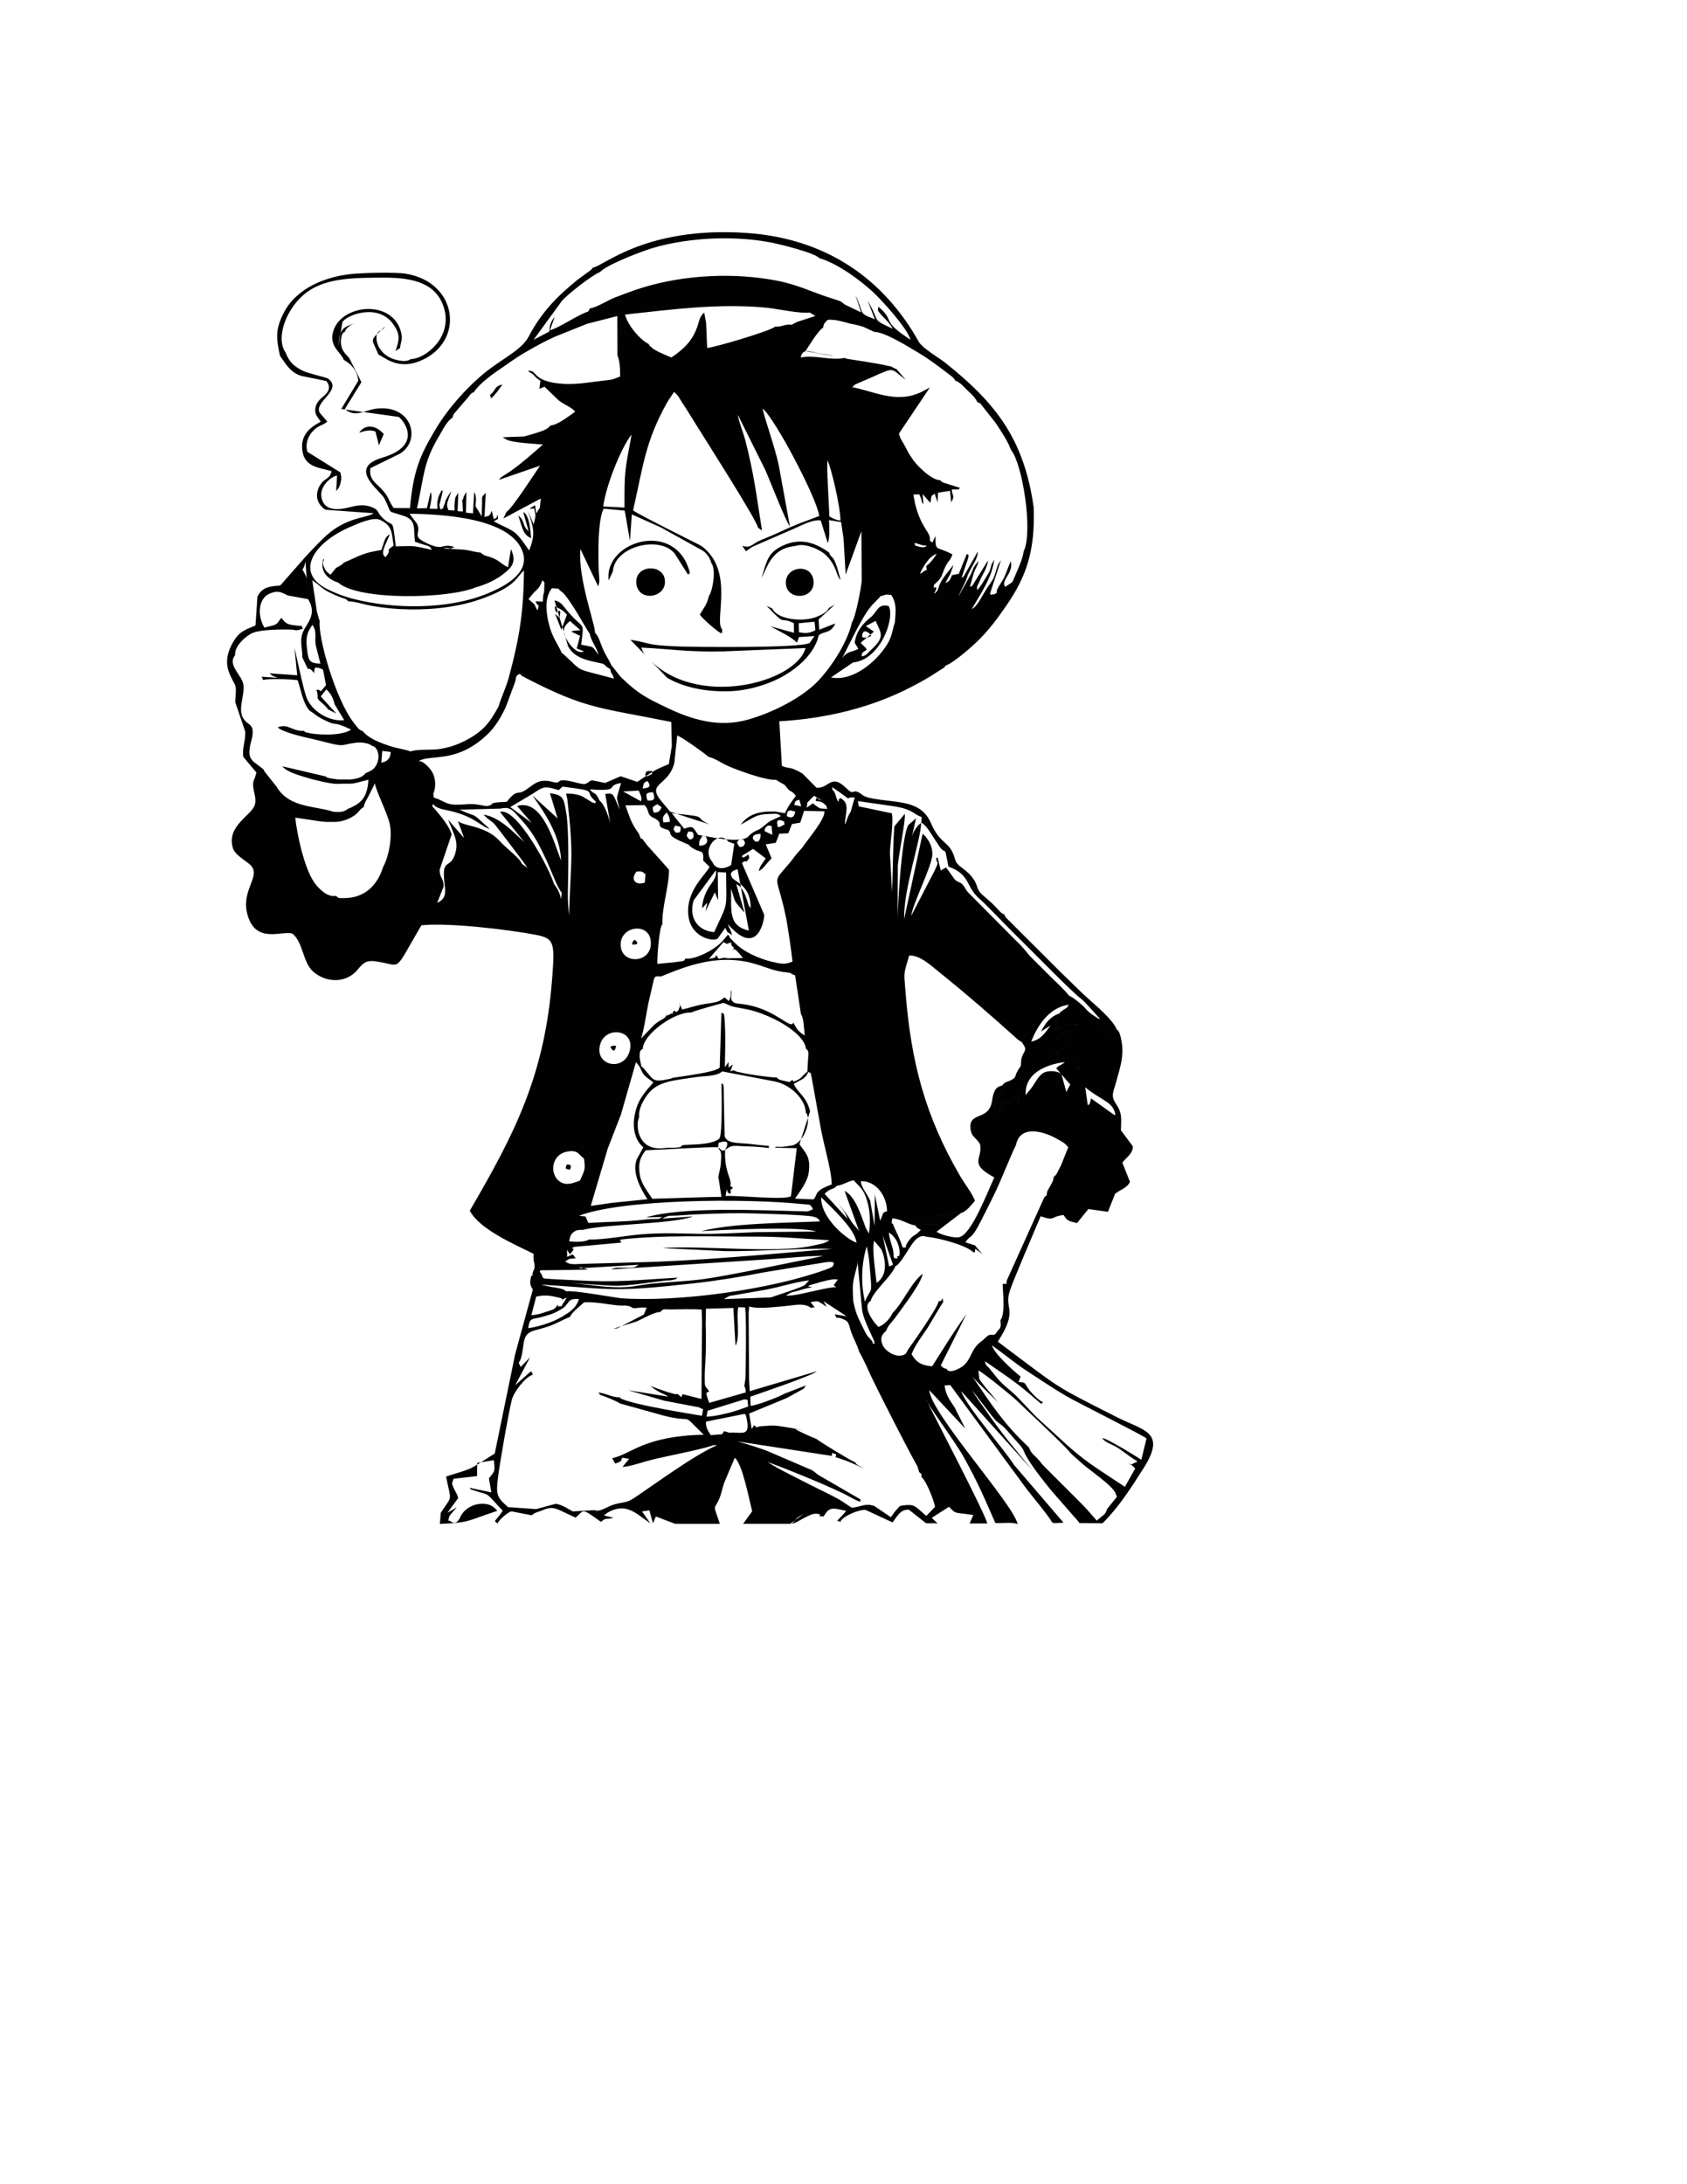 <?xml version="1.0" encoding="UTF-8"?>
<!DOCTYPE svg PUBLIC "-//W3C//DTD SVG 1.1//EN" "http://www.w3.org/Graphics/SVG/1.1/DTD/svg11.dtd">
<!-- Creator: CorelDRAW -->
<svg xmlns="http://www.w3.org/2000/svg" xml:space="preserve" width="215.9mm" height="279.4mm" style="shape-rendering:geometricPrecision; text-rendering:geometricPrecision; image-rendering:optimizeQuality; fill-rule:evenodd; clip-rule:evenodd"
viewBox="0 0 215.9 279.4"
 xmlns:xlink="http://www.w3.org/1999/xlink">
 <defs>
  <style type="text/css">
   <![CDATA[
    .fil0 {fill:#010101}
   ]]>
  </style>
 </defs>
 <g id="Capa_x0020_1">
  <path class="fil0" d="M80.569 134.497c-0.787,2.678 -4.618,1.804 -3.735,-0.986 0.737,-2.328 4.556,-1.805 3.735,0.986zm38.044 -61.59c-0.599,0.187 -0.291,0.246 -0.885,0.483 0.431,-0.9 1.129,-2.199 2.155,-2.551 -1.396,2.16 -1.452,1.064 -1.27,2.068zm-0.024 -3.143c-0.227,0.444 -0.936,0.188 -1.498,0.002l-0.032 -0.329c0.44,0.116 1.113,0.424 1.53,0.327zm0.965 6.096c0.173,-0.189 0.143,-0.205 0.304,-0.655 -0.416,-0.277 -0.369,0.392 -0.345,-0.358 0.058,-0.136 0.743,-0.6 0.996,-1.167 0.022,-0.05 0.076,-0.206 0.095,-0.258 0.714,-1.96 0.907,-1.384 1.288,-2.507 -2.171,-1.147 -2.152,-0.247 -2.17,-2.359l-0.399 0.851 -0.296 -0.212c-0.003,-0.086 -0.014,-0.231 -0.035,-0.476 -0.12,-0.817 -1.558,-1.775 -2.094,-5.463l0.748 -0.015c0.473,0.945 0.145,0.778 0.522,1.283l-0.09 -1.328 0.913 1.049c0.009,-0.028 0.065,0.046 0.097,0.069 0.127,-1.143 0.122,-0.813 0.531,-1.166l0.37 1.122 0.051 -1.243 1.538 -0.24 0.163 1.467c0.506,-0.911 0.118,-0.756 0.07,-1.635 1.27,-0.037 0.747,0.043 1.04,-0.215l-2.005 -0.631c-0.771,-0.343 -0.201,-0.055 -0.503,-0.34 -1.179,-0.008 -3.204,-2.053 -3.68,-2.899 -0.318,-0.406 -0.583,-0.971 -0.865,-1.5 -0.343,-0.644 -0.587,-0.852 -0.748,-1.576l3.951 -5.887 -1.145 0.604c-0.364,0.163 -0.662,0.272 -1.056,0.385 -2.726,0.778 -5.454,-0.637 -7.731,-1.028 0.404,-0.38 0.26,-0.309 0.652,-0.473l1.88 -0.813c2.99,-1.325 2.326,-1.174 4.317,0.348l-1.192 -1.395c-0.338,-0.072 -0.065,-0.019 -0.431,-0.182 -0.45,-0.2 0.133,-0.072 -0.548,-0.193 -1.811,-0.441 -5.511,-0.908 -5.539,-0.975 -0.021,-0.05 -0.076,-0.042 -0.112,-0.065 -1.787,0.381 -3.804,-0.431 -5.629,-0.055 0.267,-1.22 1.114,-0.764 2.077,-0.583 0.772,0.145 1.559,0.21 2.179,0.403l-3.638 -0.638c0.477,-0.704 1.593,-2.604 2.243,-2.98 0.122,-0.615 0.183,-0.574 0.601,-1.022 0.95,-0.082 2.154,0.282 2.898,0.5 0.551,0.079 1.207,0.255 1.659,0.397l1.413 0.65c1.404,0.015 4.578,2.046 5.697,2.706 1.266,0.746 2.515,1.698 3.697,2.599 0.327,0.25 0.773,0.526 0.949,0.917 0.755,0.306 0.983,0.704 1.567,1.256 0.516,0.488 0.935,0.826 1.296,1.539 0.386,0.091 0.315,0.089 0.631,0.489l1.671 2.121c0.496,0.737 1.566,2.342 1.876,3.231l0.131 0.287c1.418,1.698 2.824,10.367 1.598,12.914 -0.173,1.025 -0.512,1.783 -0.927,2.722 -0.657,1.486 -0.235,1.032 -1.456,1.834 -0.574,-0.917 1.095,-1.66 0.731,-3.281 -0.32,0.679 -0.557,1.457 -0.887,2.143 -0.33,0.686 -1.042,1.463 -0.916,1.919l-0.361 0.185c-0.595,-0.024 -0.292,0.2 -0.492,-0.11l1.398 -4.277c-0.519,0.734 -0.437,0.761 -0.755,1.764 -0.265,0.836 -0.485,0.997 -0.887,1.602 -0.882,1.325 -1.353,2.547 -2.094,2.888 1.125,-1.934 2.625,-4.085 2.876,-6.327l-0.349 0.635c-0.256,0.799 -0.034,0.544 -0.634,1.523 -0.337,0.549 -0.814,1.391 -1.21,1.75 -0.04,-0.649 -0.054,-0.228 0.451,-1.432 0.24,-0.571 0.828,-1.336 0.95,-2.379l-1.901 3.065c-0.264,0.351 0.077,0.082 -0.423,0.327l0.48 -1.723c0.204,-0.644 0.464,-0.826 0.635,-1.586 -0.907,1.009 -0.606,1.039 -1.147,1.977 -1.187,2.057 -2.259,4.221 -0.481,0.528l0.264 -0.755c0.545,-1.172 1.308,-2.132 1.255,-2.945l-1.516 2.67c-0.289,0.553 -0.269,0.506 -0.564,0.694l0.774 -2.298c0.283,-0.889 0.043,-0.584 -0.091,-0.776l-1.028 2.545 -0.864 0.169c-0.332,0.73 -0.307,0.749 -0.865,1.024 0.746,-1.455 0.433,-0.534 1.057,-2.342 -0.557,0.692 -1.633,1.941 -1.868,2.767 -0.212,0.594 -0.094,0.437 -0.54,0.905l-0.074 -0.059zm-17.733 -6.02c1.072,-0.445 3.07,0.414 3.83,1.131 1.214,1.144 1.306,2.151 1.655,2.838 0.134,0.264 0.14,0.215 0.27,0.362 -0.971,-3.8 -1.14,-2.448 -1.467,-3.501 -1.47,-1.008 -3.314,-1.971 -5.686,-0.978 -2.265,0.949 -2.27,2.141 -2.964,4.206 0.787,-1.306 1.178,-3.768 4.362,-4.059zm8.52 11.667c-0.047,-1.137 0.764,-0.783 1.172,-0.168 -0.395,0.198 -0.619,0.308 -1.172,0.168zm0.445 1.368l-0.641 -0.647 1.701 -1.427 -1.041 -0.714 1.253 -0.662c0.645,1.486 1.172,1.925 -0.189,3.332l-1.029 0.992c-0.766,0.454 -0.475,0.047 -0.561,-0.078 0.133,-0.277 0.284,-0.325 0.649,-0.542l-0.142 -0.254zm-1.61 1.863c3.452,-0.305 5.388,-5.601 4.563,-7.217 -1.295,-0.293 -1.369,0.473 -2.089,1.242 -0.205,0.219 -0.385,0.314 -0.578,0.493 -0.761,0.704 -1.493,1.532 -1.693,2.972l0.476 0.77c-0.941,0.502 -1.342,0.228 -2.056,1.17 0.843,-1.656 2.351,-4.842 3.384,-6.243 0.578,-0.784 1.24,-1.277 1.485,-1.651 0.786,-0.189 0.513,-0.284 1.396,-0.167 0.701,1.109 0.583,1.954 0.463,3.519 -0.339,0.961 -0.328,1.739 -0.997,2.813 -1.362,2.189 -4.356,4.781 -7.172,4.213l2.818 -1.915zm-30.739 -11.649c0.196,-3.207 6.001,-4.641 7.907,-2.279l1.696 2.676c0.541,-0.429 0.008,0.309 0.24,-0.269 -1.805,-6.862 -11.035,-3.969 -10.385,1.031l0.542 -1.159zm11.916 108.761l4.944 -0.989c0.106,0.195 0.093,-0.184 0.255,0.591 0.422,2.019 -0.261,1.86 -1.494,1.806 -1.064,-0.047 -0.242,0.153 -1.385,-0.186l-0.26 0.394 -1.442 0.116c-0.322,-0.454 -0.69,-1.032 -0.618,-1.731zm4.911 -2.847l0.402 0.063 0.087 0.852 -1.25 0.443c-0.903,0.322 -3.186,0.885 -4.074,0.851l0.129 -0.752 4.706 -1.456zm0.15 -11.16c0.093,2.135 0.04,5.971 -0.002,8.301 -0.004,0.21 -0.149,1.108 -0.148,1.113 0.007,0.212 0.177,0.217 0.177,0.859l-4.678 1.339c-0.563,-1.584 -0.395,-1.201 -0.006,-1.481 -0.621,-0.834 -0.545,-0.54 -0.565,-1.651 -0.013,-0.756 0.043,-1.524 0.082,-2.176 0.085,-1.45 0.086,-3.301 0.037,-4.756l0.038 -1.977 3.505 -0.102 0.272 4.828c0.633,-1.07 0.074,-3.55 0.36,-4.928l0.867 0.033 0.061 0.598zm-5.567 1.493l-0.075 9.616 -2.406 -0.609 -0.18 0.376c-0.623,-0.6 -0.427,-0.325 -0.832,-0.395l-0.531 -0.139c-0.098,-0.029 -0.421,-0.125 -0.557,-0.17 -0.752,-0.247 -1.392,-0.492 -2.033,-0.723 1.243,0.994 1.667,0.913 2.284,1.363l-5.128 -0.816 4.62 1.337 4.402 0.837 0.572 0.264 -0.149 0.826c-1.728,-0.279 -8.282,-1.344 -10.094,-2.09 -0.719,-0.296 -0.084,0.004 -0.419,-0.271 -1.04,0.02 -1.754,-0.54 -2.787,-0.611 0.41,0.309 0.145,0.135 0.198,0.277 0.568,0.156 2.256,0.844 2.635,1.129l5.695 1.581c4.051,0.987 1.895,-0.617 5.002,2.41 -7.643,0.152 -9.245,2.469 -11.72,3.009l0.393 0.684c0.178,-0.07 0.391,-0.131 0.546,-0.222 0.24,-0.141 0.186,-0.056 0.332,-0.533l0.9 0.148 -0.846 1.029c0.768,-0.018 2.073,-0.442 2.871,-0.673 1.02,-0.295 1.837,-0.471 2.873,-0.694 1.355,-0.292 5.029,-1.049 5.899,-1.419l0.467 0.009c-2.895,1.234 -7.837,4.894 -10.689,6.796 -1,0.667 -1.566,0.45 -2.711,0.858 -0.902,0.321 -1.587,0.918 -2.306,0.654l-2.765 0.161c-0.629,-0.308 -1.261,-0.827 -2.187,-0.977l-2.499 0.682 -3.605 -0.253c-1.477,-1.305 -1.576,-1.581 -1.251,-4.041 0.249,-1.889 1.316,-8.069 1.749,-9.736 0.241,-0.927 1.712,-2.896 2.671,-3.157 -0.22,-0.527 0.118,-0.203 -0.284,-0.405l-1.969 1.744 1.905 -3.573 -1.204 1.245 -0.245 -0.527 0.274 -0.54c0.535,-1.954 0.026,-3.144 1.768,-3.616 2.822,-0.764 2.205,-0.727 4.518,-1.736 0.277,-0.632 1.335,-1.409 1.803,-1.859 1.863,-0.11 3.859,0.516 5.24,0.411 1.187,0.122 0.584,0.366 1.329,0.339 0.511,-0.018 0.493,-0.135 1.434,-0.06l-0.358 0.879 -3.201 1.661c-0.335,0.127 0.018,0.083 -0.698,0.148l2.997 -0.934c0.696,-0.31 2.354,-1.262 3.002,-1.191 0.4,-0.481 0.468,-0.329 1.245,-0.337 1.036,-0.011 3.24,-0.073 4.066,0.029l0.042 1.803zm4.524 15.047l12.101 1.857 0.003 -0.388 0.538 0.188c0.007,0.022 -0.008,0.041 -0.009,0.069l-0.045 0.189c0.066,0.196 -0.534,-0.064 0.419,0.241 1.31,0.42 2.02,0.782 3.311,1.366l-0.885 -0.475c-0.293,-0.217 -0.153,-0.054 -0.341,-0.365 -0.545,-0.179 -4.863,-2.834 -4.975,-3 -0.344,-0.119 -2.381,-0.992 -2.716,-1.283l1.316 0.196c-3.784,-0.609 -3.561,-0.73 -5.598,-0.535 -0.013,0.001 -0.061,-0.003 -0.074,-0.002 -0.013,0.001 -0.064,-0.006 -0.078,-0.004 -0.498,0.064 -0.406,0.325 -0.827,-0.137l-0.313 0.505 -0.319 -1.986 4.812 -1.987 2.168 -1.194c0.03,-0.041 0.257,-0.402 0.27,-0.415l-2.549 0.985c-0.426,0.173 -0.464,0.226 -0.839,0.394 -0.847,0.381 -2.905,1.159 -3.679,1.235l-0.043 -1.169c0.748,-0.277 7.914,-2.676 8.509,-3.255l-8.577 2.547 -0.086 -1.466 -0.053 -8.653 0.073 -0.719c1.012,0.352 3.27,0.069 4.464,-0.037l1.582 -0.177c0.452,-0.025 1.236,-0.082 1.836,0.379l0.497 -0.053 -0.53 -0.679c1.195,-0.135 0.697,-0.255 2.065,0.609l-0.419 -0.725 2.983 1.943 -1.539 -0.261 0.234 0.441c0.345,-0.068 1.107,0.258 1.307,0.442 0.308,0.281 0.354,0.751 0.53,1.276 0.33,0.985 0.796,1.699 1.06,2.636 0.612,1.017 1.251,2.583 1.794,3.688 1.336,2.716 4.226,8.411 5.659,10.973l0.233 0.748c0.208,0.165 0.334,0.152 0.29,0.616 0.642,0.517 1.631,3.106 1.732,3.819l-1.118 1.153c-1.547,-1.317 -1.463,-1.537 -3.065,-1.326l-0.332 0.073c-0.69,0.846 -0.25,0.146 -1.133,1.421l-2.102 -1.424c-1.176,-0.446 -1.831,0.159 -2.921,0.206l-1.277 -0.856c-1.084,-0.662 -2.949,-1.512 -4.155,-2.137 -2.035,-1.055 -3.736,-1.837 -5.349,-2.862 2.464,0.887 8.481,3.326 10.448,4.418 2,1.111 1.309,0.478 1.481,0.387l-4.282 -2.485c-2.085,-1.197 -0.739,-0.439 -1.937,-1.263l-5.811 -2.493c-0.628,-0.229 -2.486,-0.874 -3.742,-1.19zm47.304 8.659c-0.232,0.73 -0.259,0.577 -1.318,1.47 -0.623,-0.69 -1.346,-1.591 -2.147,-2.362l-4.502 -4.497c-0.511,-0.486 -0.502,-0.653 -1.017,-1.159 -0.553,-0.544 -0.738,-0.646 -1.011,-1.34 -3.255,-3.067 -4.692,-5.341 -7.26,-9.102 0.148,0.293 2.982,3.003 3.265,3.272 -0.34,-0.447 -2.191,-2.509 -2.356,-2.957l-0.112 -1.054c0.507,0.18 4.204,3.187 4.716,3.674 1.81,1.721 4.778,4.468 6.525,6.271 0.481,0.497 0.529,0.638 1.063,1.098 0.421,0.362 0.747,0.643 1.156,1.012 0.796,0.717 3.763,2.714 4.095,3.666l0.167 0.436 -1.264 1.573zm-59.618 -110.208c4.073,0.208 5.759,0.584 10.537,0.489l10.499 -0.423c-1.254,4.481 -14.125,7.852 -20.177,1.254 -0.162,-0.177 -0.292,-0.296 -0.42,-0.461 -0.331,-0.428 -0.298,-0.634 -0.439,-0.86zm24.976 81.828c-0.672,-0.123 -4.234,0.876 -5.608,1.033l-0.835 0.061c0.749,-0.573 0.755,-0.403 1.709,-0.699 0.565,-0.176 1.001,-0.283 1.626,-0.41 -0.914,-0.172 -0.379,-0.088 -0.336,-0.232 0.784,-0.205 2.998,-0.976 3.632,-0.719l-0.534 0.703 0.346 0.262zm-8.381 1.302l-2.815 0.106 -3.2 0.109c0.926,-0.505 0.528,-0.381 1.407,-0.51l4.13 -0.726c1.833,-0.368 3.501,-0.92 5.377,-1.17l-0.556 0.611c-0.331,0.293 -4.291,1.539 -4.342,1.579zm-19.215 0.105c-1.324,-0.179 -6.196,-1.058 -6.967,-0.881 -0.291,-0.229 -0.381,-0.266 -0.863,-0.383 -0.315,-0.076 -0.601,-0.112 -0.934,-0.166 -0.45,-0.074 -1.071,-0.219 -1.441,-0.318 9.376,0.602 9.081,0.998 19.536,-0.156 2.926,-0.323 6.056,-0.834 9.018,-1.411l7.833 -1.279c0.805,-0.099 0.827,-0.052 1.074,0.039 0.046,0.49 -0.215,0.601 -0.952,0.87 -7.151,2.62 -19.078,4.204 -26.304,3.684zm-6.918 -0.079c-0.213,0.464 -0.557,0.793 -0.654,1.127 -0.52,-0.193 -0.388,0.397 -0.439,-0.227 -0.647,0.715 -0.368,0.524 -1.432,0.886 -0.741,0.252 -1.231,0.409 -1.994,0.467l0.621 -2.385c1.157,-0.256 1.865,-0.126 2.968,0.15 1.103,0.276 -0.589,0.631 0.929,-0.019zm-0.888 1.593c1.442,-0.727 0.737,-1.533 2.454,-1.407 -0.219,0.882 -0.999,1.575 -1.653,1.936 -1.122,0.818 -3.152,1.557 -4.832,1.785 0.199,-1.427 0.463,-1.072 1.779,-1.443 0.807,-0.228 1.524,-0.414 2.252,-0.871zm-5.707 5.665l-2.608 12.691c-3.675,2.263 -2.305,1.704 -6.228,2.934 0.663,3.389 0.859,2.267 -0.677,4.644l-0.115 1.426c3.967,-0.217 3.083,-0.272 7.342,-1.673 -0.362,-0.462 -0.81,-0.808 -1.525,-0.892 -1.204,-0.141 -2.502,0.412 -3.13,1.519 -0.13,0.229 -0.487,1.385 -1.384,0.662 -0.092,-0.157 -0.343,0.327 -0.121,-0.523 0.056,-0.214 0.804,-1.01 0.99,-1.223l-1.209 0.696 1.377 -1.876c-0.146,-0.604 -0.295,-0.682 -0.538,-1.209 -0.323,-0.701 -0.273,-0.573 -0.051,-1.261l3.008 -0.344 0.019 -1.695 2.133 -0.332c0.178,1.551 0.084,1.372 -0.634,2.311l0.307 1.798 -2.801 -0.59c0.387,0.333 -0.294,0.032 0.553,0.327 2.249,0.785 1.217,-0.047 3.705,2.618 -1.02,1.549 -1.248,1.147 -0.666,1.625 0.256,-0.583 1.45,-1.507 1.78,-1.55l2.584 0.502c0.041,-0.029 0.097,-0.128 0.118,-0.091 0.021,0.037 0.092,-0.067 0.121,-0.084 0.264,-0.147 -0.014,-0.031 0.384,-0.193 0.277,-0.113 0.315,-0.087 0.657,-0.232 1.613,-0.685 1.689,-0.279 4.352,0.898 1.151,-0.971 0.61,-1.343 3.244,0.548 0.032,-0.028 0.072,-0.124 0.088,-0.092 0.03,0.06 0.139,-0.131 0.205,-0.162 0.591,-0.278 0.451,-0.019 1.299,-0.269l-1.22 -0.311 0.541 -0.394c2.332,-1.271 3.533,0.128 5.412,1.417l-1.07 -1.524 0.934 -0.148 0.474 1.689c0.022,-0.039 0.038,-0.15 0.045,-0.126 0.006,0.025 0.034,-0.099 0.043,-0.127l0.277 -0.644 2.474 0.941 5.711 0.003c-0.775,-2.391 -0.806,-1.82 -0.277,-2.789 0.491,-0.9 0.534,-1.668 0.87,-2.553l1.315 -3.11c0.965,0.727 1.812,5.21 2.229,6.841l-1.153 1.603 6.029 0.003 1.741 -1.293c-1.083,0.677 -0.563,0.23 -1.532,1.29 0.752,-0.12 2.249,-1.363 3.134,-1.289 1.146,0.096 -0.329,0.34 0.934,0.341 0.784,-1.408 1.34,-0.983 2.879,-0.72 -0.021,0.04 -0.059,0.055 -0.071,0.116l-0.523 0.583c-0.752,0.788 -0.621,0.486 -0.15,0.724 0.192,-0.711 2.555,-1.671 3.247,-1.525l3.423 1.589c0.507,-0.585 1.004,-1.757 2.111,-1.614l2.188 1.728 1.463 0.004 -0.74 -0.705 2.211 -1.409c0.989,0.985 0.517,0.668 3.113,1.048l-0.478 1.083 2.261 0c-0.183,-1.077 -6.84,-13.859 -7.886,-15.943 0.068,0.501 3.734,5.412 4.839,7.394 1.899,3.406 2.529,4.976 4.076,8.486 0.93,0.081 2.035,-0.159 2.859,0.144 -0.526,-2.543 -11.108,-14.117 -11.311,-17.134l4.617 4.931 -1.36 -2.696c-0.566,-0.913 -1.135,-1.51 -1.293,-2.833l0.722 -0.054 9.713 13.215c0.669,0.902 2.985,3.619 3.329,4.389 0.152,-0.003 0.16,-0.256 0.114,0.069l1.342 -0.065 -6.306 -7.354c-1.365,-2.156 -6.059,-7.407 -6.801,-9.484l9.083 10.079c-2.579,-3.148 -3.616,-4.295 -5.927,-7.6 -0.623,-0.891 -1.177,-1.606 -1.748,-2.592l2.511 3.264c0.469,0.553 0.511,0.67 0.993,1.005 0.746,0.518 1.291,1.291 1.94,2.003 0.397,0.436 0.981,1.033 1.149,1.471 0.528,1.375 2.534,3.856 3.505,5.056l2.776 3.182c0.189,0.237 0.239,0.256 0.427,0.464l0.35 0.434c0.015,-0.031 0.057,0.083 0.085,0.124l2.95 0.025c2.046,-2.013 3.616,-4.474 5.223,-6.994 3.009,-4.717 0.111,-4.816 -3.364,-6.573 -8.598,-4.347 -6.953,-3.471 -15.258,-9.664 2.667,-4.122 0.797,-4.096 1.513,-6.439 0.376,-1.23 3.333,-8.092 3.97,-9.606 1.909,0.669 1.232,0.018 2.945,-0.155 0.488,0.841 0.736,0.759 1.703,1.029l1.464 -1.794 2.501 0.355 0.916 -2.315c0.674,-0.522 1.579,-0.758 1.9,-1.524l-0.97 -2.442c0.367,-0.576 1.419,-1.171 1.327,-2.12l-1.512 -2.026c0.05,-1.647 0.149,-2.221 -0.626,-3.379 -0.719,-1.074 -0.346,-1.472 0.043,-2.901 0.508,-1.866 1.014,-3.316 0.649,-5.163 -0.075,-0.382 -0.168,-0.925 -0.379,-1.241 -0.161,-0.242 -0.143,-0.149 -0.229,-0.211 -0.439,-0.084 -0.423,0.319 -0.38,-0.109l-0.397 0.61c-0.66,-0.378 -0.457,-0.211 -0.703,-0.136 -0.226,-0.775 -0.225,-0.824 -0.98,-0.971 -0.222,-0.043 -0.191,-0.06 -0.574,-0.048l-0.14 -1.284c-0.194,-0.173 -0.369,-0.255 -0.695,-0.604 -0.288,-0.309 -0.313,-0.383 -0.636,-0.652 -0.582,-0.484 -1.042,-0.891 -1.605,-1.142 -0.202,0.218 0.041,-0.018 -0.363,0.258 -0.31,0.211 -0.318,0.231 -0.593,0.392 0,1.312 -0.078,0.368 0.33,0.634l0.605 -0.134c-0.327,0.541 -0.093,0.26 -0.682,0.667 -0.326,0.225 -0.318,0.181 -0.505,0.452 -0.676,1.409 -0.434,1.252 -0.103,1.444l-0.506 0.67c1.668,-0.651 1.328,-0.67 3.022,-0.67 -0.8,0.855 -0.466,0.56 -1.002,0.737l-1.43 0.62c-0.087,0.07 -0.196,0.206 -0.255,0.286 -0.174,0.234 -0.069,0.117 -0.229,0.41l1.375 0.804c0.006,0.003 0.046,0.034 0.05,0.018 0.004,-0.015 0.034,0.01 0.052,0.01 -0.306,0.115 -1.194,0.282 -1.279,0.601l0.045 0.365c0.011,0.033 0.105,0.082 0.151,0.12 -1.041,-0.275 -0.774,-0.074 -1.081,0.174 1.067,0.58 0.541,0.466 1.791,0.279 1.224,-0.183 0.999,0.295 2.033,0.211l-0.741 0.103c1.001,0.938 1.097,0.53 0.139,1.049l0.521 -0.521 -1.581 -0.041 -0.903 -0.35 0.632 -0.084c-0.73,0.574 -0.81,0.39 -1.119,0.795l1.799 2.083 -0.323 0.561c-0.073,0.159 -0.087,0.232 -0.18,0.391l-0.637 -2.304c-0.48,-0.394 -1.5,-0.502 -2.185,-0.204 -0.521,0.227 -0.952,0.907 -1.262,1.416 -0.412,0.678 -0.65,0.869 -1.127,1.474l-0.724 -0.315 -0.259 1.258c0.045,-0.655 0.142,-0.261 -0.379,-0.745l-0.361 0.835c-2.181,-0.533 0.693,0.469 -0.901,-0.287 -1.041,1.144 -0.427,0.519 -0.902,1.784l-0.545 -0.733c-0.079,-0.17 0.501,-2.393 1.529,-2.924l-0.496 -0.067c-0.892,0.133 -1.111,0.919 -1.26,1.929 -0.395,2.661 -2.987,1.299 -2.765,3.569 0.109,1.11 0.828,1.19 1.234,2.012 0.367,1.886 -1.575,2.393 1.818,4.226 -0.897,1.922 -2.896,7.217 -4.451,7.632 -0.695,0.185 -2.492,-0.344 -2.941,-0.683l3.167 -2.419 -0.875 -0.123 -0.111 0.181c-0.524,0.807 0.338,0.094 -0.542,0.2 -0.582,0.07 -0.048,-0.135 -0.249,0.179l-0.181 -0.541c-0.583,0.606 -0.598,0.6 -1.26,0.36l0.279 0.81c0.029,0.629 0.184,0.285 -0.28,0.452l-0.001 -0.18c-1.425,0.267 -0.934,0.095 -2.522,0l-0.147 0.262c0.326,0.43 0.124,0.247 0.714,0.585l-0.509 0.472c-0.536,0.373 -0.675,0.385 -1.081,0.975 -0.03,0.043 -0.084,0.049 -0.096,0.125 -0.013,0.087 -0.135,0.213 -0.152,0.257 -0.082,0.211 -0.062,0.101 -0.091,0.416 -0.237,0.521 -0.01,0.11 -0.265,0.44l-0.56 0.612c-0.687,0.285 -0.139,-0.009 -0.239,0.35l-0.57 0.805c0.12,0.387 -0.099,0.211 0.304,0.188l0.183 -0.102c0.122,-0.103 0.105,-0.072 0.254,-0.243 1.309,-1.497 2.03,-3.942 3.477,-3.436 1.754,0.166 5.222,1.123 6.071,2.01l0.192 -0.029 0.052 -0.424 0.899 0.659c-0.132,-0.158 -0.206,-0.244 -0.381,-0.426l-0.554 -0.671 -1.238 -0.391c0.689,-1.068 0.687,-0.142 2.023,-2.792 0.552,-1.095 1.028,-2.031 1.563,-3.118 1.027,-2.085 1.902,-4.464 2.897,-6.564 0.533,-2.611 3.57,-1.724 5.259,-0.753 0.801,0.46 0.902,0.453 1.427,1.06l-0.911 2.28c-0.156,0.291 -0.291,0.585 -0.423,0.835 -0.098,0.185 -0.084,0.192 -0.203,0.357 -0.198,0.273 -0.091,0.122 -0.324,0.314 -0.046,0.487 -0.161,0.656 -0.408,1.106 -0.353,0.642 -0.46,0.684 -0.494,1.263 -0.21,0.163 -0.127,0.054 -0.32,0.29l-4.771 10.569 -0.066 0.466 -0.482 0.004c0.043,1.196 0.353,3.857 -0.282,4.665 0.081,0.607 0.096,0.958 -0.35,1.332 -0.579,1.026 -0.683,0.106 -1.437,0.773 -0.174,0.154 -0.179,0.197 -0.392,0.377l-0.177 0.14c-1.472,1.042 -1.247,2.194 -2.398,3.196 -0.25,0.218 -1.818,1.136 -2.134,0.387 -0.579,-0.151 -0.279,-0.049 -0.744,-0.443l3.275 -6.554c-2.058,2.899 -2.61,3.918 -4.383,6.671 -1.452,-0.116 -2.072,-0.598 -2.618,-1.532 0.296,-1.003 1.499,-2.564 2.058,-3.424 0.296,-0.455 1.814,-3.106 1.979,-3.246l-0.065 -0.519c-0.421,0.715 -0.092,0.193 -0.523,0.417 -0.089,0.744 -3.224,5.226 -3.915,6.17 -0.224,0.405 -0.233,0.615 -0.766,0.734 -0.39,0.087 -0.721,0.018 -1.053,-0.099 -0.56,-0.198 -1.058,-0.602 -1.375,-1.109 -0.406,-0.87 -0.286,-1.352 0.397,-1.933 0.195,-0.653 0.821,-1.196 1.242,-1.792 0.902,-1.273 3.24,-4.271 3.435,-5.504 -1.429,1.044 -2.507,3.683 -3.855,5.009 -0.3,0.695 -1.049,1.522 -1.814,1.787 -0.95,-0.931 -2.026,-2.8 -0.988,-3.322 0.312,-1.252 2.605,-3.053 3.163,-4.444 -0.402,0.022 -0.183,0.199 -0.304,-0.188l0.57 -0.805c-0.565,-0.094 -0.199,0.123 -0.489,-0.168 0.038,-1.224 -0.499,-1.876 -0.617,-3.137 0.857,0.464 1.527,1.732 1.346,2.956l0.56 -0.612c0.256,-0.33 0.029,0.08 0.265,-0.44l-0.404 -0.001c-0.434,-1.4 -0.825,-1.904 -1.251,-3.018 -0.332,-0.249 -0.072,0.238 -0.144,-0.258 -0.001,-0.009 0.081,-0.457 0.083,-0.463 1.32,0.156 1.98,0.795 2.931,0.911l0.147 -0.262c1.587,0.095 1.097,0.267 2.522,0l0.001 0.18c0.465,-0.167 0.309,0.177 0.28,-0.452l-0.279 -0.81c0.662,0.24 0.677,0.245 1.26,-0.36l0.181 0.541c0.201,-0.314 -0.333,-0.109 0.249,-0.179 0.88,-0.106 0.018,0.607 0.542,-0.2l0.111 -0.181 0.875 0.123c0.663,-0.16 1.28,-1.037 1.752,-1.546 -0.303,-0.867 -1.307,-2.15 -1.866,-3.106 -4.491,-7.673 -6.315,-14.585 -7.026,-23.597 -0.222,-2.817 -0.257,-2.08 0.463,-4.672 1.384,-0.059 2.755,1.241 4.057,2.295 3.799,3.072 6.36,5.314 9.901,8.492l0.484 0.314 0.307 0.506c0.326,0.569 -0.159,0.721 -0.386,1.603 -0.157,1.373 0.101,0.548 -0.484,1.557 -0.424,0.73 -0.103,0.778 -0.812,1.159 -0.619,0.333 -0.703,0.121 -1.191,0.728l0.496 0.067c-1.028,0.53 -1.608,2.754 -1.529,2.924l0.545 0.733c0.475,-1.265 -0.139,-0.64 0.902,-1.784 1.595,0.756 -1.28,-0.246 0.901,0.287l0.361 -0.835c0.521,0.484 0.424,0.09 0.379,0.745l0.259 -1.258 0.724 0.315c-0.14,-2.514 2.087,-3.699 4.403,-4.129l0.903 0.35 1.581 0.041 -0.521 0.521c0.959,-0.52 0.862,-0.111 -0.139,-1.049l0.741 -0.103c-1.034,0.084 -0.81,-0.394 -2.033,-0.211 -1.25,0.187 -0.724,0.301 -1.791,-0.279 0.307,-0.248 0.039,-0.449 1.081,-0.174 -0.046,-0.038 -0.141,-0.087 -0.151,-0.12l-0.045 -0.365c0.085,-0.319 0.973,-0.487 1.279,-0.601 -0.018,0 -0.048,-0.025 -0.052,-0.01 -0.004,0.016 -0.044,-0.015 -0.05,-0.018l-1.375 -0.804c0.16,-0.293 0.055,-0.176 0.229,-0.41 0.059,-0.08 0.168,-0.216 0.255,-0.286l1.43 -0.62c0.536,-0.177 0.201,0.118 1.002,-0.737 -1.694,0 -1.355,0.019 -3.022,0.67l0.506 -0.67c-0.331,-0.192 -0.573,-0.036 0.103,-1.444 -1.234,0.433 -1.778,1.225 -2.384,2.329l1.216 -0.773c-0.622,0.9 -1.274,1.845 -2.457,2.047 0.838,-2.136 2.204,-4.019 4.207,-4.588 -0.408,-0.266 -0.33,0.678 -0.33,-0.634 0.275,-0.162 0.283,-0.181 0.593,-0.392 0.404,-0.276 0.161,-0.04 0.363,-0.258 -0.353,-0.527 -1.901,-1.98 -2.376,-2.443l-2.612 -2.608c-0.749,-0.856 -0.845,-1.105 -1.89,-2.08l-6.103 -6.15c-0.304,-0.382 -0.528,-0.998 -0.971,-1.181 -0.83,-0.343 -0.601,-0.392 -1.785,-1.941l-0.67 0.394 -0.412 -1.68c-0.216,0.247 -0.219,-0.209 -0.125,0.413 0.049,0.328 0.373,0.023 -0.273,1.328l-2.975 5.744c0.211,-1.651 2.696,-6.399 2.71,-7.888 0.01,-1.064 -0.528,-1.965 -1.246,-2.632l-2.36 10.884c-0.122,-3.761 2.219,-10.37 2.161,-12.308 0.792,0.429 1.299,1.54 2.077,2.649 0.133,0.19 0.28,0.458 0.435,0.636 0.799,0.917 0.396,-0.57 0.993,2.362 1.245,0.44 1.97,1.002 2.572,2.202 0.777,1.55 1.161,1.627 2.192,2.657 1.568,1.567 3.148,3.235 4.845,4.89 1.451,1.416 6.199,6.298 7.41,7.189 0.401,0.295 1.947,2.074 2.411,2.577 -0.556,-0.188 -0.145,-0.015 -0.561,-0.278l-0.512 -0.338 0.14 1.284c0.384,-0.012 0.352,0.005 0.574,0.048 0.755,0.148 0.754,0.197 0.98,0.971 0.245,-0.075 0.043,-0.243 0.703,0.136l0.397 -0.61c-0.043,0.428 -0.058,0.024 0.38,0.109 -0.426,-1.183 -2.616,-3.031 -3.505,-3.824 -1.32,-1.179 -2.446,-2.348 -3.683,-3.527l-6.768 -6.753c-0.388,-0.387 -0.299,-0.302 -0.403,-0.6 -0.507,-0.251 -0.378,-0.182 -0.841,-0.669 -1.221,-1.281 -0.915,-0.885 -2.054,-1.916 -0.635,-0.575 -0.569,-1.145 -0.947,-1.76 -0.962,-1.564 -2.199,-1.68 -2.477,-2.697 -0.693,-2.532 -1.806,-1.686 -3.112,-4.689 -1.252,-2.877 -4.08,-2.54 -7.345,-3.095 -1.449,-0.246 -1.45,-0.601 -1.909,-0.816 -0.871,-0.409 -0.51,0.493 -1.597,-0.558 -1.971,-1.906 -2.142,0.103 -3.788,-0.032l-1.792 -1.815c-1.797,-1.017 -1.444,-0.496 -2.627,-0.966l-0.333 -5.713c5.981,-0.338 11.829,-1.759 16.881,-4.389 0.841,-0.438 1.467,-0.768 2.336,-1.292l1.859 -1.177c0.186,-0.18 0.128,-0.158 0.179,-0.244 1.222,-0.472 3.64,-2.657 4.424,-3.456 1.223,-1.246 2.195,-2.519 3.432,-4.324 2.523,-3.681 3.636,-6.952 3.446,-12.457 -1.216,-8.682 -4.772,-13.307 -11.288,-18.499 -0.765,-0.61 -2.969,-1.898 -3.42,-2.707 -4.477,-8.031 -11.839,-13.243 -22.103,-13.928 -12.875,-0.86 -18.275,4.29 -19.606,4.441 -0.172,0.217 -0.076,0.13 -0.297,0.332l-1.671 1.224c-2.632,2.144 -4.582,4.107 -6.246,7.259 -0.908,1.719 -3.263,2.749 -5.536,4.569 -2.235,1.79 -4.708,4.508 -6.322,7.196 -2.054,3.421 -2.904,5.376 -3.339,10.184l-2.095 -0.015c-0.816,-1.261 -0.56,-1.4 -1.631,-2.526 -0.615,-0.646 -1.561,-1.156 -1.33,-2.576l3.713 -1.819c2.719,-1.542 1.807,-6.029 -2.518,-5.83 -1.904,0.087 -2.99,1.325 -4.473,0.096l2.125 -3.441 -1.572 -3.099c-0.278,-0.392 -1.324,-1.013 -0.99,-2.682 0.056,-0.28 0.041,-0.223 0.149,-0.414 0.276,-0.484 0.009,-0.048 0.257,-0.193 0.332,-0.844 1.061,-1.063 2.103,-1.449 -2.304,0.912 -2.657,0.598 -2.908,3.243l0.526 -3.083c0.465,-0.879 4.513,-2.506 6.478,0.222 0.962,1.335 0.816,1.993 0.322,3.476l0.58 -0.392c0.073,-0.867 0.425,-1.058 0.062,-2.244 -1.197,-3.915 -7.389,-3.396 -8.572,-0.033 -0.711,2.021 0.944,2.783 1.308,3.797 0.847,0.45 1.73,1.314 1.856,2.67l-2.178 3.605 7.335 1.016c0.343,0.138 3.467,3.566 -2.103,5.222 -4.541,1.35 -0.222,4.188 0.306,5.242 1.082,2.157 0.083,1.392 2.472,2.207 1.598,0.545 1.231,1.559 1.415,3.296 1.592,0.585 1.903,0.417 2.156,1.04 -2.393,-0.523 -1.995,-0.527 -4.6,-0.444 -0.513,-4.064 -0.183,-2.123 -1.807,-3.759 -0.646,-0.65 -0.294,-0.917 -1.392,-1.306 -0.888,-0.315 -1.694,-0.2 -2.525,0.017 -1.641,0.428 -3.267,0.55 -3.736,-0.97 -0.5,-1.623 1.235,-2.946 1.944,-3.039l-0.122 1.984c0.283,-0.347 0.421,-0.47 0.543,-0.968 0.165,-0.67 0.139,-0.781 -0.007,-1.427l-4.21 -2.621c-0.307,-1.029 0.059,-1.94 0.638,-2.592 0.735,-0.828 1.133,-0.665 1.907,-1.276l-0.98 -1.142c-0.762,-1.407 2.978,-2.878 1.112,-4.339 -0.25,-0.196 -2.538,-0.658 -3.286,-1.034 -1.125,-0.565 -1.756,-1.159 -2.178,-2.316 -1.33,-1.802 0.031,-5.803 2.817,-7.799 2.531,-1.813 6.235,-1.772 9.779,-1.786 3.905,-0.015 6.745,0.795 7.671,3.896 1.131,3.787 -2.483,6.53 -4.264,6.518 -0.438,0.379 -1.311,0.241 -1.849,0.103 -2.334,-0.598 -2.821,-2.686 -2.402,-3.436 0.194,-0.347 0.8,-0.389 0.942,-0.817 -2.035,1.98 -1.754,1.297 -0.81,3.592 0.656,0.213 2.325,1.979 5.232,0.83 5.898,-2.332 5.004,-10.151 -1.812,-11.203 -1.316,-0.203 -5.427,-0.1 -6.836,0.042 -3.436,0.346 -7.109,1.842 -8.714,4.974 -1.058,2.065 -0.996,3.154 -0.482,5.492 0.752,1.051 1.348,2.185 2.784,2.584l3.151 0.646c0.939,1.167 -0.33,1.856 -0.834,2.378 -0.311,0.322 -0.599,0.79 -0.591,1.377 0.007,0.59 0.328,0.894 0.713,1.441 -1.329,0.708 -2.665,1.691 -2.349,3.765 0.311,2.04 2.066,2.097 3.723,2.562 -0.211,1.164 -1.032,0.793 -1.623,2.092 -0.594,1.306 0.03,2.341 0.866,2.855l6.158 0.442c-0.488,0.336 -1.809,0.568 -2.538,0.814 -2.664,0.901 -3.748,2.171 -6.032,4.575l-3.393 3.852c-1.65,0.117 -2.322,0.315 -2.917,1.408l-0.253 3.711c-1.484,0.599 -2.093,0.834 -2.82,2.051 -0.711,1.19 -1.11,2.547 -0.557,3.965 0.803,2.059 1.009,0.991 0.779,3.768l1.289 3.793c0.064,1.211 -0.452,2.154 -0.241,3.242l1.671 1.988 -0.211 0.717c-0.609,1.073 0.302,2.215 0.035,3.324 -0.35,1.461 -3.684,2.708 -2.844,5.6 0.259,0.893 1.584,1.586 2.184,2.125 1.624,1.459 -1.293,3.214 -0.269,6.563 1.115,3.647 4.426,1.827 5.727,2.29 1.341,1.103 1.324,3.603 2.552,4.762 1.475,1.393 3.917,1.678 5.493,0.145 0.656,-0.639 1,-1.555 2.399,-1.393 3.76,0.436 2.242,1.875 6.046,-4.589 3.517,-0.372 11.274,0.567 14.665,1.222 2.381,0.46 2.414,1.053 2.068,5.6 -0.94,12.381 -4.796,19.833 -10.539,29.685 1.269,2.414 5.801,4.338 8.174,5.518 -0.071,0.996 0.087,0.972 0.117,1.54 0.033,0.621 -0.243,0.462 -0.271,1.212 -0.211,0.295 -0.095,-0.378 -0.253,0.564 -0.099,0.592 0.088,0.92 0.303,1.259l-2.27 8.29zm45.776 -1.356c0.026,-0.411 -0.411,-0.585 -0.766,-1.127 -0.229,-0.35 -0.525,-1.021 -0.733,-1.432 -0.484,-0.961 -0.81,-1.784 -1.008,-2.979 -0.041,-1.198 -0.146,-1.704 0.11,-2.918 0.123,-0.58 0.527,-1.822 0.438,-2.137l0.579 6.187c0.174,1.445 1.506,3.753 1.557,4.108 0.06,0.417 0.225,0.191 -0.177,0.298zm-7.455 -92.362l0.108 1.075c-0.67,0.382 -1.265,0.462 -2.108,0.263l-0.027 -1.145 2.027 -0.193zm1.806 -1.737c-0.146,0.494 -0.995,0.887 -1.484,1.09 -1.768,0.734 -5.093,0.384 -5.723,-1.034 -0.337,-0.17 -0.381,-0.186 -0.735,-0.349 2.697,2.805 1.416,1.26 3.489,2.206l0.013 1.239 -3.012 -0.83c1.171,0.671 2.558,1.258 3.396,2.089l0.256 -0.709 1.984 -0.136 -0.613 0.877c-1.018,0.707 -15.251,0.53 -17.164,0.445 -3.885,-0.172 -3.227,-0.445 -5.778,-0.84l4.718 4.877c2.133,1.222 4.859,1.765 7.735,1.713 2.744,-0.05 5.508,-0.987 7.349,-2.084 3.947,-2.352 4.244,-5.012 4.303,-5.072 0.549,-0.562 1.538,-0.164 2.111,-1.524l-2.057 0.806 -0.074 -1.312 2.078 -1.914 -0.794 0.462zm35.056 106.155c0.053,0.418 1.191,0.836 1.541,1.022 0.983,0.522 1.634,1.204 2.935,1.978 -1.418,0.687 -0.692,0.352 -1.312,0.178 0.573,0.256 0.622,0.314 1.013,0.722l-1.324 2.345c-3.989,-2.666 -5.16,-3.224 -8.557,-6.402l-1.979 -1.808c-1.319,-1.134 -2.726,-2.875 -3.777,-3.801 -0.712,-0.627 -1.299,-1.076 -1.857,-1.694l-1.224 -1.513c-0.466,-0.444 -0.363,-0.309 -0.528,-0.86 1.82,1.266 3.912,2.63 5.595,4.085l1.615 1.378c0.414,-0.405 0.329,0.047 -0.495,-0.701 -2.087,-1.894 -1.003,-2.015 -2.4,-2.102l0.256 -0.692c-0.946,-0.752 -3.353,-2.903 -3.667,-3.988 1.756,1.231 2.815,2.209 4.668,3.4 1.555,0.999 3.127,2.089 4.851,3.088 1.549,0.897 9.775,4.992 10.267,5.424l-0.663 2.72c-1.065,-0.685 -4.096,-2.543 -4.955,-2.781zm-59.638 -109.108c0.41,2.228 3.945,1.58 3.612,-0.716 -0.307,-2.12 -4.085,-1.85 -3.612,0.716zm29.221 91.672c-0.54,-2.372 -0.451,-4.865 0.225,-7.072 0.307,1.202 0.376,2.466 0.485,3.727 0.224,2.59 0.04,1.496 -0.71,3.346zm1.489 -2.415c-0.097,-1.059 -0.636,-4.554 -0.299,-5.372l0.87 1.032c0.419,0.753 1.107,3.292 -0.571,4.34zm2.113 -2.31l-0.412 0.188c-0.01,-0.026 -0.056,0.023 -0.084,0.034l-0.834 -3.986 1.33 3.765zm-40.852 -1.145c-0.177,-0.155 0.116,-0.34 -0.857,0.145l-0.018 -0.917 0.301 0.481c0.011,-0.026 0.041,0.076 0.061,0.115l0.391 -0.495c0.314,-0.496 -0.578,-0.089 0.17,-0.473l5.944 -0.54c0.241,-0.476 -0.305,0.064 0.003,-0.395 5.242,-0.622 11.9,-0.367 17.303,-0.376 3.14,-0.005 6.274,0.276 9.407,0.464 -0.685,0.462 -1.14,0.466 -2.246,0.715 -4.494,1.012 -14.557,-0.108 -19.147,0.289l8.02 0.385c3.754,0.069 11.135,-0.421 13.696,-0.281 -7.989,0.655 -17.264,1.57 -25.23,1.722l-6.851 0.198c-0.926,0.023 -1.482,0.146 -2.055,-0.324 0.676,-0.414 0.406,-0.318 1.335,-0.38l-0.151 -0.232c-0.02,-0.023 -0.056,-0.08 -0.08,-0.1zm1.95 -2.092c-0.546,0.373 -1.833,0.319 -2.552,0.239 0.117,-0.482 0.121,-0.755 0.443,-1.07 0.389,-0.381 0.747,-0.41 1.286,-0.389 2.961,-0.782 11.395,-0.711 14.113,-1.72l-3.932 0.273c1.014,-0.531 0.875,-0.295 2.45,-0.422 2.08,-0.168 5.952,-0.288 7.921,-0.268 1,0.011 7.939,0.182 8.962,0.439 0.771,0.194 0.773,0.513 0.842,0.612 -4.412,0.189 -11.249,0.215 -15.17,1.245 2.959,-0.182 12.796,-0.648 14.71,0.05l-7.691 0.074c-2.384,0.092 -4.853,0.258 -7.244,0.218 -2.486,-0.041 -4.647,-0.151 -7.207,0.04 -2.082,0.155 -5.018,0.738 -6.931,0.68zm-1.293 -3.033c5.642,-2.149 21.339,-2.24 28.579,-1.495 1.017,0.105 1.037,-0.042 1.366,0.663 -0.755,0.318 -0.502,0.283 -1.354,0.263 -5.524,-0.13 -15.28,-0.623 -20.006,0.778l2.064 -0.05 -0.286 0.167c-0.774,0.227 0.407,-0.033 -0.329,0.074 -0.111,0.016 -0.586,0.01 -0.736,0.014 -0.448,0.014 -0.779,0.067 -1.117,0.105 -2.325,0.267 -4.772,0.259 -6.988,0.397l-0.36 -0.823 -0.834 -0.094zm35.538 3.441c-1.088,-0.284 -4.612,-3.053 -4.545,-5.811 1.444,1.467 4.197,3.884 4.545,5.811zm-17.722 -8.264c0.016,0.011 0.047,0.025 0.052,0.028l0.361 2.376 -1.659 0.028 -7.179 0.221c-0.579,-0.864 -1.39,-1.912 -1.576,-2.899 -0.296,-1.57 0.015,-2.453 0.728,-3.304 1.67,-0.06 8.391,-0.478 9.258,-0.385 0.24,0.585 0.294,0.228 0.39,0.889 0.027,0.189 -0.016,0.875 -0.033,1.097 -0.069,0.899 -0.243,1.182 -0.342,1.95zm0.884 -3.596l-0.349 0.112 -0.551 -0.452 0.072 -0.573c1.103,-0.381 1.391,-0.088 0.827,0.913zm-5.434 -0.602l-0.238 0.165c-0.926,0.38 0.78,-0.162 -0.304,0.095 -0.502,0.119 -1.109,0.025 -1.462,0.068 -0.669,0.081 -1.482,0.153 -2.224,-0.176 -1.54,-0.684 -1.774,-2.857 -1.337,-3.732 -0.118,-1.149 0.637,-2.337 1.115,-2.957 1.305,-1.695 3.441,-1.747 6.092,-2.17 1.147,-0.183 2.66,-0.06 3.422,-0.735l6.763 1.291c2.011,0.422 3.899,2.284 3.936,3.98 0.758,0.744 -0.08,3.773 -1.734,4.203l-0.313 0.044c-0.649,0.101 -1.003,0.179 -1.67,0.114l-0.306 0.129 2.864 0.061 -0.742 6.154c-0.843,0.508 -6.779,-0.133 -8.368,-0.046l0.155 -0.831c0.23,0.673 0.096,0.342 0.483,0.568l0.016 -0.179c-0.044,-0.931 0.119,-0.121 0.2,-0.507 0.012,-0.058 0.082,-0.047 0.116,-0.078l-0.375 -0.26c-0.005,-0.028 0.041,-0.112 0.044,-0.147 0.092,-0.954 -0.809,-1.639 -0.699,-4.45 0.937,-0.732 1.127,-0.498 2.686,-0.461 0.994,0.024 1.954,0.082 2.94,0.22 -0.189,-0.362 0.379,-0.243 -0.571,-0.31l0.145 -0.004c-0.651,-0.047 -0.947,-0.087 -1.617,-0.172 -1.792,-0.227 -3.262,0.008 -3.639,-1.014 -0.006,-0.016 -0.134,-5.803 -0.122,-6.288 -0.151,-0.775 0.012,-0.183 -0.287,-0.502 0,0.546 0.171,6.678 -0.291,7.088 -1.016,0.9 -4.103,0.693 -4.678,0.842zm-1.257 -8.623l-0.301 0.117c-2.285,0.488 -2.08,0.243 -3.288,-1.158 -0.454,-0.526 -0.108,-0.149 -0.439,-0.407l-0.193 -0.983c-0.124,-1.253 0.298,-1.198 0.37,-1.249 0.074,-1.959 4.16,-4.814 6.208,-4.665 0.244,-0.206 4.125,-1.244 4.13,-1.244 0.652,0.228 0.746,0.391 1.477,0.541 0.624,0.128 1.154,0.199 1.736,0.328 2.513,0.557 7.056,2.775 7.343,5.013 0.461,0.262 0.281,0.807 0.256,1.415 -0.022,0.548 -0.067,1.078 -0.081,1.496 -1.031,0.865 -0.586,0.808 -1.72,1.276l-0.175 -0.162c-0.011,-0.005 -0.057,-0.035 -0.069,-0.037l-0.297 0.264c-0.875,-0.208 -1.343,-0.2 -1.671,-0.591 -0.62,0.036 -3.951,-0.429 -4.636,-0.647 -1.081,-0.141 -0.491,-0.424 -1.289,-0.133l0.324 -0.87 -0.553 0.384 0.006 -0.721 -0.479 0.676c0.032,-1.894 0.1,-3.56 0.004,-5.447 -0.101,-1.986 -0.177,-1.268 -0.448,-1.532l-0.211 7.016c-0.508,0.624 -4.906,1.124 -6.005,1.32zm-4.22 -1.392c0.469,1.256 0.84,1.26 1.733,1.982l-0.772 0.888c-0.211,0.25 -0.387,0.491 -0.623,0.82 -1.198,1.667 -1.774,5.039 0.11,6.584l-0.839 1.535c-0.682,1.699 0.56,3.906 1.364,5.116l-4.623 0.471 -2.634 0.384 2.171 -7.326 1.69 -4.358 1.921 -6.695c0.148,0.142 0.134,0.138 0.296,0.342 0.156,0.195 0.172,0.237 0.205,0.258zm-7.155 11.716c0.252,1.591 -0.017,1.603 -0.497,2.817 -0.782,0.271 -1.641,0.701 -2.506,0.191 -1.373,-0.81 -1.298,-3.381 0.721,-3.862 1.516,-0.361 1.606,0.374 2.281,0.854zm-1.865 14.251l2.385 -0.045 -0.668 -0.245c-0.643,-0.102 -0.326,0.033 -0.41,0.081l7.549 -0.452c-0.552,0.35 -0.395,0.324 -1.024,0.371 -0.225,0.017 -0.592,0.01 -0.829,0.01 -0.704,-0.001 -1.056,-0.084 -1.652,0.216l20.391 -1.316c2.065,-0.109 4.826,-0.442 6.755,-0.403 -4.029,0.792 -12.13,2.532 -15.469,2.975 -2.561,0.34 -5.878,0.372 -8.405,0.839 -2.807,0.519 -5.868,-0.187 -8.535,-0.351 7.174,0.416 5.112,0.595 12.163,-0.313 0.3,-0.039 0.558,-0.017 0.813,-0.056 0.148,-0.023 0.608,-0.114 0.658,-0.228 0.032,-0.072 0.095,-0.067 0.141,-0.102 -5.598,0.329 -7.731,0.657 -13.251,0.331 -0.779,-0.046 -1.562,-0.064 -2.338,-0.115 -2.355,-0.155 -1.28,0.036 -2.067,-0.976l0.092 -0.176 3.704 -0.043zm40.656 -7.5c-0.583,0.23 -0.327,-0.135 -0.878,1.208l-0.69 -3.37 -0.021 4.037 -0.574 -3.246c-0.351,-0.83 -1.184,-1.737 -1.194,-2.48 1.952,-0.071 3.35,1.911 3.357,3.852zm-4.264 -3.976c0.961,1.102 1.246,1.071 1.746,2.755 0.374,1.258 0.393,2.79 0.192,4.057l-0.409 -0.739c-0.585,-1.524 -1.261,-3.949 -2.702,-4.718l1.842 5.108 -0.877 -1.03c-0.255,-0.39 -0.36,-0.604 -0.629,-0.977 -0.436,-0.607 -0.887,-1.205 -1.298,-1.717 0.586,0.8 0.981,1.24 1.362,2.22l-2.964 -3.23c0.999,-0.897 1.094,-0.434 1.578,-1.026 0.749,-0.061 1.202,-0.487 2.159,-0.704zm-2.812 0.546c-0.514,0.175 -1.188,0.462 -1.519,0.726 -0.594,0.475 -0.356,0.651 -0.799,1.181l-2.39 -0.095c0.702,-1.031 1.596,-2.134 1.767,-3.377 0.284,-2.062 -0.508,-2.547 -1.194,-3.597l1.361 -4.194c-0.453,-1.951 -1.591,-2.343 -2.086,-3.517 1.068,-0.599 1.506,-0.678 1.861,-1.53 0.458,0.314 0.162,-0.28 0.427,0.716l1.152 6.403c0.358,2.109 1.386,5.384 1.42,7.285zm-12.051 -40.325l1.442 7.844c-2.736,-0.599 -2.2,-2.717 -2.277,-5.395 0.627,2.079 0.274,1.386 1.727,3.117l-1.059 -3.662c0.774,0.358 1.092,1.204 1.405,2.135 0.2,0.593 0.053,0.418 0.435,0.955 0.052,-2.914 -2.001,-3.36 -2.357,-3.899 -0.443,-0.672 0.051,-0.916 0.684,-1.095zm-4.548 4.977c0.034,-0.039 0.075,-0.153 0.092,-0.122 0.089,0.156 -0.036,-0.045 0.582,-0.553l-0.245 1.097 1.211 -2.445 0.411 1.028 -0.041 -3.621 1.068 0.058c0.035,4.932 0.284,3.653 -1.528,7.627 -2.012,-0.143 -3.306,-1.753 -2.631,-4.057l2.838 -3.846c0.213,0.842 -0.503,1.544 -0.89,2.173 -0.49,0.799 -0.795,1.602 -0.867,2.661zm3.362 -8.506l0.76 0.273 -0.388 2.676c-0.103,0.201 -1.854,1.058 -2.427,-0.37 -1.488,-1.642 0.861,-4.212 2.056,-2.579zm1.968 -0.262c0.232,0.662 0.224,0.296 -0.012,0.824 -0.555,0.221 -0.494,0.2 -0.84,-0.402 0.128,-0.467 0.391,-0.476 0.852,-0.422zm-5.689 0.784c0.013,-0.429 -0.086,-0.474 0.202,-0.929 0.389,-0.613 -0.036,-0.201 0.56,-0.346 0.564,0.774 0.123,1.278 -0.762,1.275zm7.854 -1.51c0.023,2.246 -2.251,-0.031 0,0zm-8.585 0.237c-0.021,0.407 -0.177,0.383 -0.489,0.497 -0.432,-0.442 -0.479,-0.462 -0.18,-1.038 0.269,0.018 0.704,-0.115 0.67,0.541zm10.087 -0.122c-1.236,-0.578 -1.061,-0.42 -0.853,-0.956 0.509,-0.357 0.027,-0.22 0.75,-0.185l0.103 1.142zm-12.359 -0.281c-0.339,-0.479 -0.372,-0.276 -0.089,-0.906l0.701 0.156c0.093,0.93 -0.308,0.725 -0.611,0.749zm13.608 -0.879c-0.723,0.409 -0.58,-0.059 -0.581,-0.059 -0.249,-0.728 0.264,-0.838 0.87,-0.451 -0.136,0.459 0.351,0.148 -0.289,0.51zm-15.18 -0.416c-0.199,-0.734 0.003,-0.842 0.411,-1.286 0.23,0.361 0.406,0.664 0.402,1.192l-0.813 0.094zm15.786 -0.815c0.022,-0.897 0.409,-0.794 1.076,-0.566 -0.129,0.665 -0.39,0.925 -1.076,0.566zm-17.04 -0.45c-0.268,-0.84 -0.106,-0.715 0.463,-1.074l0.543 0.389c-0.214,0.526 -0.412,0.672 -1.006,0.686zm17.975 -0.992c0.15,-0.505 0.147,-0.512 0.661,-0.662l0.239 0.853 -0.9 -0.191zm-19.893 -1.834c0.243,0.598 0.427,0.841 0.293,1.378l-2.294 -1.26 2.002 -0.118zm21.487 2.194c0.202,-1.003 -0.129,-0.363 0.432,-1.011 0.097,-0.111 0.427,-0.414 0.531,-0.511l1.121 0.671c-0.439,-0.254 -0.385,-0.061 -0.791,-0.446 -0.209,0.498 -0.122,0.395 -0.074,0.431 0.132,0.098 0.564,-0.062 1.052,0.399 0.427,0.404 0.128,-0.02 0.381,0.617 -0.931,-0.064 -0.872,0.03 -1.398,-0.358l-0.455 -0.345 -0.799 0.554zm-20.368 -0.925c-0.286,-0.886 -0.168,-1.002 0.718,-1.055 0.276,0.817 0.227,1.157 -0.718,1.055zm-0.621 -1.531c0.185,-0.79 0.118,-0.716 0.621,-0.96 0.56,0.778 0.166,0.874 -0.621,0.96zm1.232 -1.869c-1.183,0.614 -0.737,0.124 -0.909,0 0.225,-0.179 -0.039,-0.329 0.491,-0.362 0.657,-0.042 0.225,0.03 0.418,0.362zm-28.159 4.145c0.355,-0.734 -0.417,0.054 1.684,0.461 3.684,0.714 4.416,2.07 5.687,2.448 -2.753,-2.473 -1.158,-1.23 -3.871,-2.472l5.245 -0.142c1.184,-0.286 1.578,0.246 2.148,0.861 1.82,1.965 2.437,3.009 3.687,5.66 0.548,1.164 1.51,3.786 2.012,4.251l-0.146 0.907c0.055,-0.725 -0.561,-1.65 -0.873,-2.069 -0.888,-0.233 -1.586,-0.032 -2.445,0.041 -0.673,-0.574 -0.314,-0.611 -1.179,-0.65 -0.837,-1.686 -0.856,-1.216 -0.504,-1.966 -0.116,-0.582 -2.097,-2.103 -2.608,-2.677 -0.846,-0.95 -1.656,-1.456 -3.108,-1.928 -0.874,-0.284 -1.909,-0.427 -2.438,-0.825l0.802 2.176 -2.059 -2.363c0.72,1.851 1.383,2.78 0.914,4.326 -0.658,2.167 -1.784,0.393 -1.366,3.858 0.143,1.183 0.193,1.941 -0.941,2.458l0.819 -2.084c0.056,-1.041 -0.517,-1.059 -0.507,-2.159l1.54 -4.521c-0.28,-0.826 -0.752,-1.462 -1.178,-2.049 -0.195,-0.268 -1.211,-1.459 -1.313,-1.542zm17.296 -0.899c0.856,7.635 0.435,7.506 0.214,14.876 -0.178,-2.124 -0.165,-2.088 -0.122,-4.243 0.041,-2.09 0.101,-7.073 -0.238,-8.921 -0.312,-1.703 -0.269,-2.262 -2.08,-2.484l0.979 3.223 -3.234 -2.941c1.703,2.348 3.599,5.292 3.675,8.329 -0.934,-2.393 -2.382,-7.941 -5.624,-6.979l1.871 2.175 -2.746 -2.035 2.937 -1.74c1.425,-1.019 1.664,-0.896 3.263,-0.427l0.489 -0.448c5.09,0.641 2.429,0.465 4.306,1.935 -0.373,0.22 0.282,0.296 -0.503,0.085l-1.241 -0.756c-0.614,-0.285 -1.367,-0.4 -2.106,-0.36l0.16 0.712zm4.126 0.178c-0.592,-1.305 -0.68,-0.68 -1.252,-1.441 4.206,0.292 1.818,-0.475 4.001,-0.81 -0.713,2.503 -0.608,1.457 -0.157,3.438 -0.926,-2.108 -0.724,-2.186 -1.868,-2.043l0.637 3.741c-0.206,-0.85 -0.772,-2.476 -1.361,-2.886zm5.279 4.867c-0.228,-0.65 -0.22,-0.582 -0.575,-1.109 -0.754,-1.117 -0.909,-1.831 -1.402,-3.155l2.463 -0.027c0.672,0.761 0.226,1.127 1.062,1.592 0.036,0.02 0.089,0.033 0.126,0.052 1.454,0.753 0.017,0.962 1.489,1.439 0.456,0.148 0.078,-0.104 0.376,0.138 0.561,0.458 -0.454,0.574 2.115,1.64 0.841,0.349 0.242,0.057 0.678,0.418 1.25,1.036 1.759,0.144 1.642,1.81l0.82 0.807c-0.418,0.951 -3.121,3.071 -2.704,6.297 0.354,2.737 3.156,3.31 3.731,2.879l1 -1.384c0.258,0.625 0.104,0.422 0.86,0.936 -0.211,-0.794 -0.239,-0.54 -0.561,-1.428 3.939,4.574 4.734,-0.843 4.67,-1.169l-2.858 -6.632c0.55,-0.319 0.003,-0.16 0.641,-0.2 0.268,-0.466 0.431,-0.27 0.171,-0.878 -0.917,0.717 -0.771,0.181 -0.795,0.167l1.415 -0.892 1.619 1.222c-0.587,0.893 -0.685,0.873 -0.901,1.621 0.579,-0.277 0.709,-0.627 1.198,-1.142l0.451 -0.491 -0.748 -1.791 1.291 -0.19 0.444 -1.171 1.151 -0.051 0.478 -1.186 1.055 -0.173 0.493 -1.506 2.593 0.052c0.15,0.917 -2.002,3.462 -2.55,4.25 -0.238,0.403 -0.583,0.731 -0.922,1.12 -0.363,0.416 -0.509,0.678 -0.87,1.113 -2.567,3.083 -1.768,1.17 -0.521,7.324 0.314,1.887 0.567,3.538 0.787,5.425 -1.005,0.37 -1.351,0.32 -2.591,0.027 -1.687,-0.399 -3.745,-1.294 -4.885,-2.526l-0.431 -0.428c-0.015,-0.017 -0.051,-0.056 -0.064,-0.073 -0.306,-0.383 0.161,-0.113 -0.313,-0.429l-0.477 0.558c-1.035,1.393 -3.925,2.696 -4.934,2.466 -0.301,0.289 0.325,0.285 -1.625,0.506l-1.973 0.184c-0.054,-0.811 0.243,-4.771 0.645,-5.076 -0.101,-2.092 0.841,-4.779 0.845,-6.97l-2.837 -3.169c-0.169,-0.211 -0.212,-0.314 -0.393,-0.527 -0.358,-0.421 -0.047,-0.21 -0.378,-0.27zm25.309 -4.73c-0.206,-0.131 -0.326,-0.66 -0.33,-0.675 -0.463,-1.438 -0.309,-0.131 -0.506,-1.198 3.355,2.279 1.173,1.151 2.902,1.34l-0.528 1.839c-0.388,0.507 -0.436,1.065 -0.734,1.605 -0.008,-1.335 0.768,-2.66 -0.574,-3.383 -0.29,0.236 -0.16,0.091 -0.229,0.473zm2.587 0.594l-0.115 -0.672 4.564 0.657c2.552,0.392 2.527,1.044 3.594,1.375l-0.041 0.752c-0.502,0.264 -1.155,1.269 -1.259,1.968l0.586 -2.556 -0.972 0.847c-0.895,1.305 -1.382,10.615 -1.39,12.04l0.027 -6.88c0.105,-1.296 1.026,-5.851 0.888,-6.567l-1.302 1.561c-0.164,0.402 -0.272,7.611 -0.326,8.457l-0.274 -5.044c0.039,-1.409 0.483,-3.841 0.255,-5.046l-4.236 -0.892zm-10.604 -3.399c0.047,0.032 0.11,0.068 0.145,0.09 1.323,0.826 0.666,0.233 1.35,1.03 0.024,0.028 0.058,0.076 0.08,0.101 0.339,0.375 0.421,0.098 0.977,0.833 -0.529,0.696 -1.075,1.449 -1.392,2.223l-1.205 -0.208c-2.216,-0.097 -3.517,0.396 -4.478,1.676 1.892,-1.027 1.966,-1.333 3.758,-1.374 0.76,-0.017 0.941,-0.102 1.394,0.271 -1.57,0.772 -1.157,0.402 -2.244,1.326 -0.762,0.648 -1.082,0.434 -1.853,1.211 -0.019,0.019 -0.077,0.125 -0.09,0.095 -0.014,-0.03 -0.059,0.067 -0.091,0.099 -1.381,0.742 -4.713,-0.076 -6.308,-0.325l-0.17 -0.243c-0.515,-0.798 -0.561,-0.94 -1.61,-0.543l-1.594 -1.974c5.228,0.488 2.5,0.403 4.845,1.425l-5.046 -1.627 -1.233 -1.477c-1.765,-2.237 1.019,-1.799 1.763,-4.783l0.366 -3.488c0.54,0.145 3.61,2.347 3.993,2.721 0.879,0.229 1.489,0.68 2.183,1.027 1.103,0.552 5.207,2.051 6.461,1.913zm-13.324 -4.335l-0.382 2.326c-2.18,0.907 -1.958,0.925 -4.049,2.276l-2.117 -0.721 -1.983 0.855 -1.705 -0.337c-0.745,0.249 -0.488,0.687 -1.631,0.384 -3.68,-0.975 -1.786,0.246 -3.468,-0.194 -1.568,-0.41 -2.229,0.222 -3.174,0.914 -1.384,1.013 -1.139,-0.204 -2.625,1.654 -2.748,0.094 -1.366,0.308 -2.405,0.517 -0.429,0.086 -1.392,-0.303 -2.474,-0.224 -2.604,0.192 -2.46,0.005 -3.802,-0.603 -0.693,-0.314 -0.674,-0.025 -0.706,-0.742 0.348,-0.793 0.314,-1.938 -0.137,-2.743 -0.281,-0.503 -1.195,-1.523 -1.761,-1.404 1.498,-0.96 4.85,0.406 8.872,-3.481 0.937,-0.905 1.675,-2.107 2.298,-3.463l1.174 -3.149c0.208,-0.719 0.035,-0.869 0.661,-1.083 0.059,0.087 -0.032,0.082 0.296,0.301 0.015,0.01 0.437,0.232 0.468,0.248 7.744,4.013 9.548,3.774 18.576,5.609l0.072 3.06zm-11.256 -12.101c-0.804,0.434 -1.717,-0.722 -2.09,-1.316 -0.753,-1.2 -0.6,-1.815 0.31,-2.562l1.322 1.174c-0.546,0.063 -0.887,0.034 -1.165,0.18l1.135 0.541 -0.429 1.622 0.917 0.36zm-2.882 -2.751l-0.8 -2.029 0.576 0.489c0.358,-2.09 -0.554,0.407 -0.613,-1.471 0.67,0.348 1.047,0.476 1.543,1.076l-0.705 1.935zm6.405 4.556c-0.317,-0.743 -0.726,-1.268 -1.073,-2.067 -0.417,-0.96 -0.538,-1.643 -1.038,-2.127 0.087,-0.951 -2.193,-6.872 -1.858,-10.695l2.271 4.772c0.287,-0.778 0.08,-1.15 0.057,-2.502 -0.015,-0.893 -0.034,-1.813 -0.018,-2.704 0.018,-0.999 0.123,-3.866 0.683,-4.729l2.68 0.257 0.673 3.87 0.233 -3.395 3.691 1.654 4.989 2.767c0.633,0.266 1.27,0.907 1.504,1.813 0.644,0.844 0.154,3.596 -0.318,4.204 -0.271,1.18 -0.687,1.539 -1.159,2.39 0.412,0.587 1.964,1.929 2.667,2.364 0.235,-0.206 0.212,0.411 0.176,-0.493 -1.053,-1.12 1.651,-7.418 -2.592,-10.625 -0.228,-0.172 -7.851,-3.899 -8.795,-4.582 1.271,-5.567 1.539,-8.719 4.25,-13.619 0.368,-0.666 0.69,-1.036 0.988,-1.543 0.581,0.568 0.403,0.333 0.827,1.025 0.243,0.398 0.435,0.68 0.708,1.101 0.43,0.665 0.891,1.426 1.309,2.098 1.342,2.156 7.765,12.207 7.9,13.145l0.517 0.364c-0.704,-4.426 -1.012,-7.18 -2.125,-11.496 -0.274,-1.063 -0.859,-2.433 -0.966,-3.295l3.456 6.936c0.43,0.89 2.72,6.821 3.208,7.331l-1.433 -7.841c-0.469,-2.241 -1.781,-5.843 -2.067,-7.241 1.553,1.21 7.009,11.577 7.251,13.755 -2.156,0.812 -3.007,1.075 -5.004,2.021 -0.878,0.416 -1.634,0.706 -2.541,1.089 -1.049,0.443 -1.185,1.062 -2.315,0.697l0.493 0.701 0.782 -0.559 4.806 -2.094c1.028,-0.384 2.727,-1.444 3.965,-1.299l0.908 2.896c0.3,-0.715 0.176,-2.132 0.159,-2.931l1.544 0.253 0.315 2.11 0.269 4.596 2.013 -5.532 0.045 6.345c-0.122,1.188 -0.806,4.679 -1.25,5.304 -0.574,2.667 -2.999,6.329 -4.895,8.043 -2.034,1.837 -5.315,3.515 -8.389,4.396 -3.82,1.095 -7.335,-0.056 -10.383,-1.509 -2.775,-1.323 -3.686,-1.815 -5.763,-3.785 -0.512,-0.485 -0.907,-1.179 -1.351,-1.633zm-2.791 -4.08c0.233,1.063 0.819,1.595 1.15,2.735 -0.97,-1.259 -0.435,-0.93 -2.234,-1.306 0.416,-3.358 0.439,-1.573 -2.049,-4.666 -0.431,-0.536 -0.57,-0.796 -1.363,-1.003l1.738 5.86c0.809,1.563 2.603,1.851 4.189,2.18 0.696,0.145 0.457,0.39 1.211,0.742 0.102,0.758 0.227,0.361 0.478,1.23 -5.186,-1.423 -3.78,-0.659 -6.405,-3.077 -0.207,-0.191 -0.111,-0.095 -0.264,-0.172 -0.588,-1.352 -1.222,-1.928 -1.685,-3.827 -0.381,-1.564 -0.511,-3.342 0.411,-4.488l0.866 0.05c0.026,0.128 -0.056,0.029 0.185,0.248 0.025,0.023 0.245,0.182 0.304,0.235 0.506,0.46 1.221,1.595 1.607,2.193 0.296,0.457 1.751,2.969 1.859,3.065zm2.66 52.921c0.467,0.744 0.61,0.409 0.733,-0.186 -0.542,-0.007 -0.443,-0.058 -0.733,0.186zm-15.496 -83.377l0.086 -0.072 0.144 0.457c0.597,-0.554 0.995,-1.145 1.446,-1.78 -1.151,0.259 -0.745,0.741 -1.677,1.395zm37.972 24.259c0.3,2.027 3.731,1.801 3.52,-0.526 -0.219,-2.427 -3.873,-1.857 -3.52,0.526zm-54.621 -19.486c0.583,-0.187 1.304,-0.454 2.077,-0.157l0.443 1.757 0.618 -1.431c-1.239,-1.418 -2.616,-1.063 -3.138,-0.169zm59.956 3.547c0.579,1.458 1.615,5.963 1.635,7.682 -0.65,-0.08 -0.957,-0.256 -1.433,-0.534 0.004,-1.11 -0.408,-6.841 -0.202,-7.149zm-58.577 39.741l0.246 -3.246c1.147,0.238 1.157,2.604 -0.246,3.246zm-4.059 -24.113c2.601,2.327 14.183,2.069 17.578,0.601 1.24,-0.311 2.62,-0.975 3.493,-1.664 1.004,-0.793 1.845,-1.467 1.025,-3.225l-0.373 2.314c-0.97,-0.41 -1.017,-0.905 -2.455,-1.356 -0.746,-0.234 -0.262,0.014 -0.791,-0.307l-0.274 -0.208c-0.732,-0.045 -1.394,-0.323 -2.238,-0.377l-2.462 -0.154c0.025,-0.021 0.068,-0.09 0.08,-0.059l0.453 -0.007c0.314,0.037 0.099,0.238 0.823,-0.114 -1.712,-0.551 -1.255,0.563 -3.468,-0.46 -2.175,-1.006 -0.694,-1.184 -1.317,-2.524l-0.956 -1.273c4.034,0.054 13.165,0.479 14.526,5.026 0.826,2.758 -2.71,4.422 -4.599,5.198 -4.979,2.047 -11.911,1.999 -17.095,0.673 -1.246,-0.319 -2.538,-0.82 -3.543,-1.353 -3.896,-2.069 -1.673,-5.826 3.237,-7.908 0.884,-0.375 2.833,-1.272 3.71,-0.845 1.623,0.79 1.44,1.599 1.734,3.285 -1.307,0.898 -0.04,0.28 -1.045,1.481 -0.713,-0.497 -0.096,-1.305 0.553,-2.938 -0.668,0.387 -0.652,0.806 -1.075,2.016 -2.485,0.395 -2.808,0.774 -4.799,1.615 -0.037,0.035 -0.093,0.038 -0.112,0.104 -0.039,0.133 -0.88,0.559 -0.897,0.575l-0.7 0.868c-0.267,-0.173 -0.548,-0.363 -0.765,-0.804 -0.508,-1.029 0.095,-0.933 -0.155,-1.249 -0.493,1.606 0.51,2.625 1.908,3.066zm5.513 23.033l0.12 -1.51 1.07 0.135c-0.001,0.817 -0.431,1.222 -1.191,1.375zm-8.818 -17.64c0.604,0.924 0.263,1.501 0.412,2.588l0.61 2.384c-1.485,-0.066 -1.535,-0.375 -1.725,-1.974 -0.181,-1.527 0.074,-2.088 0.703,-2.999zm4.595 -3.004c0.901,0.022 1.853,0.367 2.881,0.558 3.154,0.584 6.787,0.636 9.954,0.156 1.934,-0.293 3.644,-0.747 5.454,-1.515 3.296,-1.401 3.168,-2.253 4.19,-3.145 -0.069,5.447 -0.581,8.586 -1.912,13.562 -0.384,1.436 -1.004,2.66 -1.35,3.839 -1.131,2.107 -2.017,3.198 -4.172,4.323 -1.077,0.562 -1.944,0.862 -3.218,1.092 -1.183,0.213 -2.903,-0.017 -3.87,0.338 -0.335,-0.134 -0.39,-0.141 -0.824,-0.243 -1.132,-0.268 -1.232,-0.23 -2.531,-0.7 -0.948,-0.343 -2.141,-0.87 -2.771,-1.665 -0.509,-0.163 -0.61,-0.389 -1.153,-1.085 -2.296,-2.946 -4.61,-10.913 -4.34,-13.035 -0.029,-0.044 -0.07,-0.162 -0.08,-0.136l-0.289 -1.054 -0.588 -3.976c0.719,0.429 1.171,1.033 2.138,1.519 0.417,0.209 0.813,0.377 1.252,0.561 0.835,0.349 0.815,0.18 1.227,0.607zm-5.879 -4.061c0.701,1.189 0.501,0.963 0.661,2.985l-0.272 -4.061c-0.038,0.339 -0.164,0.798 -0.389,1.076zm-4.835 25.852c-0.2,-0.348 -0.013,-0.133 -0.257,-0.389l-1.135 -0.857c-0.525,-0.52 -0.646,-0.9 -0.511,-1.828 0.099,-0.683 0.398,-1.3 0.378,-2.061 -0.023,-0.871 -0.525,-0.858 -1.025,-1.433 -1.044,-1.202 -0.002,-2.955 -0.162,-4.511 -0.129,-1.256 -2.123,-2.524 -1.062,-3.83 -0.141,-1.118 1.385,-2.492 2.269,-2.852 1.028,-0.419 3.789,-0.47 5.076,-0.398 0.763,0.104 0.373,0.128 1.327,-0.124 -0.34,-0.568 0.154,-0.288 -0.774,-0.398 -0.969,-0.114 -1.435,-0.165 -1.962,-0.985l-0.161 0.144c-0.548,0.88 -0.613,0.713 -2.033,1.095 -0.9,-1.467 -0.801,-3.659 0.584,-4.31 1.086,-0.511 1.568,-0.236 2.407,0.196l2.597 0.473c0.972,1.551 0.299,2.581 -0.349,3.627 -0.881,1.423 -0.4,2.208 -0.377,3.845l0.683 1.419c0.502,0.131 0.171,-0.126 0.793,0.515 0.305,-0.958 -0.186,0.916 0.056,-0.338l0.096 -0.322c0.626,0.047 0.487,0.059 1.011,0.261l0.383 1.988 -0.637 0.773c-0.241,-0.014 -0.103,-0.182 -0.37,-0.184 -0.538,0.142 -0.191,-0.127 -0.111,0.361 0.143,0.872 -0.231,0.608 0.724,1.437 0.034,0.03 0.233,0.214 0.272,0.255 0.031,0.032 0.07,0.069 0.101,0.103 0.033,0.036 0.072,0.082 0.102,0.116l0.204 0.257 1.05 0.533 -2.008 -2.208 0.722 -0.896c0.612,0.604 0.784,0.932 1.088,1.971l1.197 1.965c-2.08,0.229 -4.197,-1.286 -4.808,-2.848 -0.423,-1.082 -1.221,-4.965 -1.56,-6.422l0.349 3.53 -3.537 -0.249c0.428,0.389 0.27,0.266 1.055,0.572l-2.082 -0.14c0.067,0.073 0.147,0.325 0.193,0.418 0.969,-0.209 3.376,-0.104 4.43,0.027 0.456,1.367 0.701,3.028 1.552,3.921 0.795,0.464 0.821,0.734 2.447,1.444 1.017,0.444 0.591,-0.123 2.845,0.953 -1.295,0.914 -4.79,0.652 -5.669,0.376 -0.409,-0.129 -0.122,-0.009 -0.363,-0.209 -1.587,0.075 -2.029,-1.007 -3.356,-0.447 0.498,0.555 3.096,1.185 4.01,1.385 0.8,0.168 1.443,0.345 2.279,0.555 2.425,0.61 1.74,0.248 3.79,0.012 0.935,-0.108 1.668,0.209 1.718,0.241l0.254 0.159 -0.246 3.246 -0.577 0.264c-0.438,0.581 -1.157,0.731 -2.045,0.805 -0.491,-0.031 -0.996,0.012 -1.514,-0.015l-1.084 -0.156c-0.549,-0.182 -0.253,-0.1 -0.441,-0.218l-5.559 -1.301c0.583,0.763 2.268,1.18 3.13,1.454 0.825,0.261 3.021,0.805 3.862,0.796 2.715,-0.115 1.183,0.184 4.017,-0.534 -0.121,2.595 -1.276,3.159 -2.671,3.756 -0.487,0.412 -1.055,0.394 -1.802,0.343 -1.233,-0.418 -2.828,-0.525 -4.23,-0.961 -1.353,-0.42 -2.351,-1.06 -3.079,-2.292l-1.49 -1.872zm8.619 6.426c1.021,0.038 1.764,-0.196 2.478,-0.586 1.002,-0.546 0.866,-0.871 1.597,-1.347 0.109,-0.633 0.334,-0.801 0.653,-1.472l0.767 -1.525c0.113,0.935 1.502,3.586 1.875,5.102 0.404,1.644 -0.104,4.328 -0.821,5.572 -0.767,2.488 -2.46,3.979 -4.929,4.003 -0.568,0.005 -0.839,0.068 -1.074,-0.283 -1.087,0.18 -1.975,-0.709 -2.541,-1.357 -1.449,-1.66 -2.473,-6.388 -2.703,-8.654l3.256 0.486 0.788 0.069 0.654 -0.009zm26.915 -30.914l0.266 0.258c-0.014,2.37 -0.131,0.632 -0.203,2.487l-0.8 -0.061c-0.051,0.231 -0.33,-0.303 0.041,0.359 0.162,0.29 0.354,-0.206 0.094,0.83l-0.143 -0.25c-0.014,-0.027 -0.049,-0.09 -0.066,-0.123l-0.169 -0.348c-0.017,-0.028 -0.042,-0.075 -0.06,-0.101l-0.725 -0.631c1.171,-1.555 1.181,-0.976 1.722,-2.265l0.043 -0.156zm-0.327 -9.216c-0.292,0.294 0.031,-0.097 -0.225,0.307l-0.225 0.382 -0.144 -1.068 -0.681 0.395c0.227,0.131 0.085,0.007 0.563,0.022 0.242,1.191 0.207,0.785 -0.069,2.031l-0.733 -1.74c0.724,2.196 1.012,2.942 0.157,5.077l-0.855 -1.206c-1.128,-1.497 -1.421,-1.341 -3.675,-2.51l0.553 -0.327 -0.072 -0.556c-0.264,0.734 0.046,0.286 -0.479,0.596l-0.256 -1.078c-0.302,0.737 -0.247,0.592 -0.931,0.806l0.165 -3.103c-0.604,0.672 -0.448,0.314 -0.473,1.342 -0.014,0.567 -0.044,1.104 -0.045,1.676l-0.79 -1.3c-0.044,-0.184 0.241,-1.188 -0.171,-1.796l-0.16 2.716 -0.897 -0.095 0.053 -2.663 -0.322 0.567c-0.218,0.551 0.108,0.105 -0.203,0.483l0.09 1.458c-0.689,-0.049 -0.764,0.122 -0.669,-0.496l0.067 -1.88c-0.385,0.611 -0.367,0.452 -0.437,1.039 -0.058,0.483 -0.059,0.737 -0.04,1.22l-0.797 -0.055c-0.143,-0.473 -0.183,-0.441 -0.138,-0.841 0.016,-0.142 0.118,-0.426 0.173,-0.59 0.14,-0.416 0.248,-0.62 0.335,-1.028 -1.145,1.856 -0.513,0.93 -0.922,1.872 -0.297,0.684 0.076,0.229 -0.457,0.509 -0.191,-0.596 -0.159,-0.491 0.051,-1.3 0.388,-1.493 0.17,-1.045 0.129,-1.159 -0.493,0.73 -0.668,1.482 -0.545,2.373l-1.012 -0.018c0.139,-0.846 0.392,-1.679 0.116,-2.104l-0.466 2.035 -1.269 0.03c0.944,-4.399 0.831,-5.924 2.84,-9.274 0.43,-0.718 0.953,-1.877 1.705,-2.327 0.13,-0.518 0.156,-0.443 0.587,-0.966l1.416 -1.649c0.104,-0.129 0.23,-0.316 0.322,-0.403 0.266,-0.253 0.12,-0.14 0.383,-0.206 0.487,-0.849 1.988,-2.058 3.197,-2.871 1.236,-0.831 2.054,-1.489 3.475,-2.304 1.295,-0.744 2.308,-1.319 3.776,-1.981l4.063 -1.629 3.868 -0.989 0.013 5.062c0.314,0.52 0.362,1.904 0.346,2.674l-1.016 0.377c-0.42,0.078 -0.817,0.116 -1.251,0.163 -1.78,0.201 -3.583,0.564 -5.569,0.347 -3.575,-0.39 -2.716,-1.827 -3.978,-1.588l0.543 0.329c0.467,0.351 0.234,0.332 0.844,0.759 0.031,0.021 0.085,0.049 0.113,0.069 0.03,0.021 0.09,0.062 0.115,0.079l-0.135 1.042 0.655 -0.276 1.828 1.756c0.674,0.536 1.606,0.843 2.112,1.437 -0.77,0.516 -2.232,1.716 -3.155,1.754 -0.422,0.498 -0.881,0.647 -1.567,0.882 -0.558,0.191 -1.208,0.349 -1.81,0.534l-2.254 0.078c-0.145,0.085 -0.938,-0.175 0.002,0.327 0.806,0.43 3.917,0.544 4.65,0.628 -1.432,1.236 -2.574,2.286 -4.111,3.38l-1.206 0.783c-0.285,0.237 -0.102,0.092 -0.309,0.351l5.246 -1.808c-0.439,0.646 -3.655,5.613 -4.281,5.9l-0.405 0.855 4.794 -2.559 -0.141 1.242zm6.213 -25.164c-1.485,0.501 -3.676,2.071 -4.918,2.413l0.618 -1.697 -0.187 0.213c-0.357,0.537 -0.489,0.993 -0.496,1.636l-2.021 1.056 3.633 -4.98c0.663,-0.796 3.87,-3.306 4.885,-3.692 0.775,-0.865 4.519,-2.313 5.908,-2.797 2.225,-0.775 4.871,-1.23 7.484,-1.423 2.685,-0.198 5.646,-0.068 8.194,0.394 1.316,0.238 5.879,1.361 6.46,2.051 2.486,0.739 5.318,2.906 6.857,4.323 1.131,1.041 4.404,4.617 4.824,6.127 -3.991,-2.606 -1.811,-2.256 -4.112,-4.237 -0.091,0.553 -0.108,0.416 0.092,0.719 0.287,0.436 1.36,1.279 1.727,2.1 -2.845,-1.321 -1.49,-0.717 -3.195,-3.571l0.928 2.359c-2.236,-0.837 -1.317,-0.605 -2.491,-3.098l0.716 2.22 -2.064 -0.995 -0.574 -0.431 -1.016 -0.337c-2.545,-0.765 -4.214,-1.727 -7.098,-2.29 -5.49,-1.072 -11.862,-0.751 -17.152,0.867 -1.297,0.397 -2.408,0.826 -3.606,1.286 -0.797,0.306 -2.472,1.346 -3.188,1.389 -0.021,0.032 -0.203,0.381 -0.208,0.395zm28.346 0.138l0.715 0.442 -2.348 0.758 -0.516 0.267c-0.021,-0.037 -0.078,0.063 -0.117,0.095 -0.838,-0.142 -1.23,0.286 -2.172,0.24 -0.551,0.537 -7.668,2.648 -8.695,2.727l-0.134 -3.192 -0.235 -1.326c-0.572,0.401 -0.676,1.167 -0.866,1.724 -0.632,1.898 -1.806,2.973 -3.343,4.017 -0.744,-0.329 -2.12,-0.837 -2.659,-1.39 -0.412,-0.423 0.053,0.084 -0.267,-0.355 -1.018,-0.472 -2.665,-2.345 -3.006,-3.749 5.946,-0.654 12.008,-1.453 18.01,-0.888 1.497,0.141 4.408,0.801 5.633,0.631zm-26.437 24.81c0.363,-2.739 2.319,-7.575 3.635,-9.202 -0.879,4.702 -0.933,4.807 -0.909,9.339l-2.726 -0.138zm7.392 60.12c2.469,-1.014 5.406,-2.196 8.724,-2.123 3.318,0.073 4.702,1.236 6.846,1.531 1.309,0.18 0.812,0.061 1.207,0.3l0.389 0.142 0.743 4.92c0.378,0.665 0.361,1.592 0.493,2.776l-0.33 -0.21c-0.033,-0.026 -0.095,-0.07 -0.133,-0.101 -0.589,-0.482 -0.609,-0.664 -1.012,-1.361 -0.196,1.012 -2.081,-1.467 -5.684,-2.21 -1.488,-0.307 -1.873,-0.025 -2.251,-0.736l0.037 -1.255c-0.248,0.725 0.13,0.545 -0.348,1.471l-0.545 -0.465 -0.283 0.204c-0.413,0.273 -0.379,0.282 -0.901,0.408 -0.465,0.113 -0.93,0.161 -1.398,0.237 -1.083,0.176 -1.858,0.464 -2.833,0.704l-0.443 -0.962c0.182,0.599 0.259,0.284 -0.068,1.101l-0.267 0.184c-0.038,-0.032 -0.096,-0.133 -0.112,-0.101 -0.015,0.031 -0.087,-0.075 -0.107,-0.101l-0.191 0.189c-0.425,0.586 0.426,-0.105 -0.212,0.208l-0.605 0.287 0.008 -0.434c-0.021,0.961 -0.556,0.63 -1.651,1.644l-1.629 1.684c0.358,-0.929 0.692,-3.297 0.949,-4.534l0.644 -2.779c0.156,-0.774 0.307,-0.628 0.968,-0.618zm9.095 -3.238c0.268,-0.174 0.052,-0.799 1.4,0.876l-1.917 0.038c-0.619,-0.063 -0.162,-0.156 -1.192,0.069l-0.326 -0.488c-0.206,0.4 0.129,0.279 -0.929,0.497l1.872 -2.158c0.628,0.27 0.111,0.337 0.965,0.041 0.09,1.067 0.72,0.183 0.128,1.126zm-14.229 -0.511c-0.373,-2.615 3.469,-3.304 3.813,-0.901 0.412,2.877 -3.479,3.247 -3.813,0.901zm3.063 -8.259c-1.272,0.406 -1.847,-0.458 -1.062,-1.404 0.692,-0.112 0.812,0.048 1.157,0.341l-0.095 1.064zm-15.762 -2.435c-0.352,0.75 -0.333,0.281 0.504,1.966 0.865,0.039 0.506,0.076 1.179,0.65 0.859,-0.072 1.557,-0.273 2.445,-0.041 -0.55,-1.912 -4.773,-9.832 -6.891,-9.184l3.114 3.875c-1.518,-1.39 -3.14,-3.19 -5.23,-3.528l0.507 0.485c0.542,0.427 0.718,0.45 1.218,1.121 0.529,0.711 3.712,4.806 3.899,5.216l-0.744 -0.563zm14.124 10.154c0.142,0.119 -0.207,0.256 0.357,0.201 0.403,-0.039 0.122,0.001 0.355,-0.201 -0.487,-0.801 -0.546,-0.102 -0.711,0zm-8.487 28.838c0.636,0.306 0.587,0.152 0.687,-0.36 -0.614,-0.303 -0.567,-0.138 -0.687,0.36zm67.239 -8.955c-0.213,0.93 -0.136,0.606 -0.416,0.895l-0.331 -2.316c1.854,1.532 3.255,1.813 3.693,2.942 0.365,0.939 -0.045,0.514 -0.063,0.538l-2.884 -2.058zm-71.667 -71.668c-0.058,-0.831 -0.215,-3.032 -1.004,-3.325l0.691 2.422c-0.862,-0.66 -0.404,-1.276 -1.319,-1.984 0.511,1.535 0.58,2.439 1.632,2.887z"/>
 </g>
</svg>
